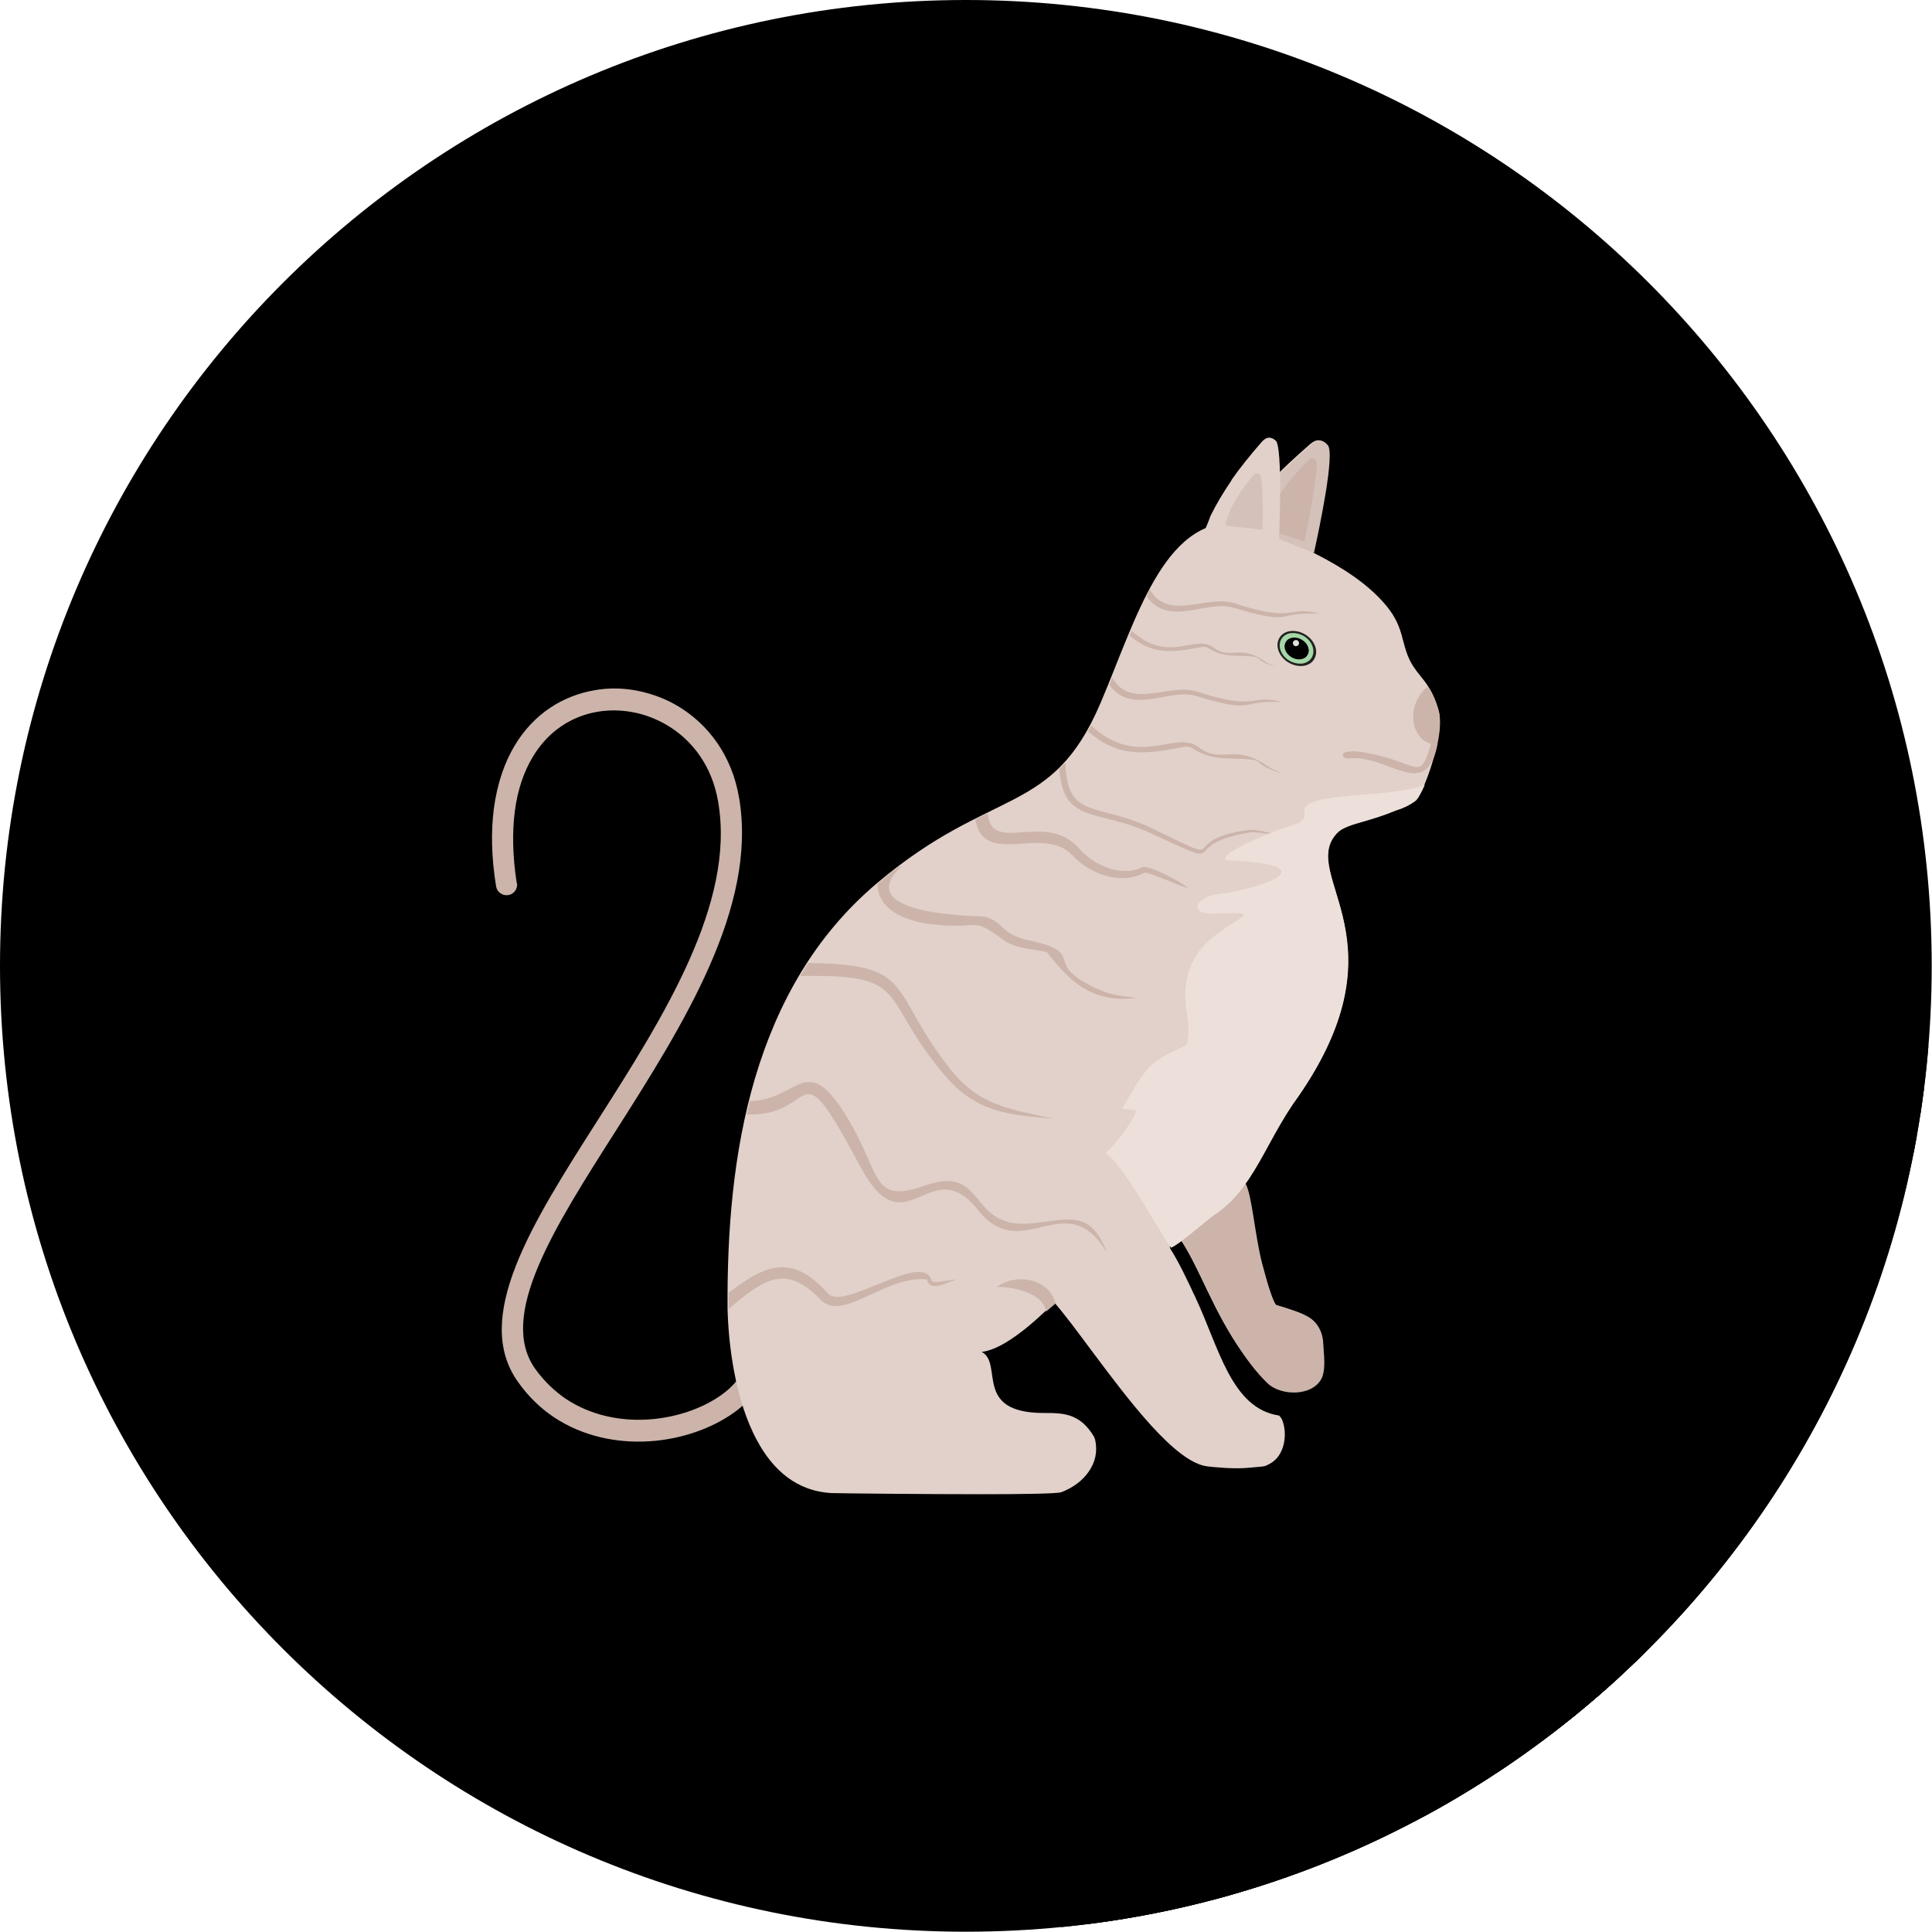 <?xml version="1.0" encoding="UTF-8"?>
<!DOCTYPE svg PUBLIC "-//W3C//DTD SVG 1.1//EN" "http://www.w3.org/Graphics/SVG/1.1/DTD/svg11.dtd">
<!-- Creator: CorelDRAW -->
<svg xmlns="http://www.w3.org/2000/svg" xml:space="preserve" width="6.827in" height="6.827in" style="shape-rendering:geometricPrecision; text-rendering:geometricPrecision; image-rendering:optimizeQuality; fill-rule:evenodd; clip-rule:evenodd"
viewBox="0 0 6.827 6.827"
 xmlns:xlink="http://www.w3.org/1999/xlink">
 <defs>
  <style type="text/css">
   <![CDATA[
    .fil2 {fill:none}
    .fil1 {fill:#00000000}
    .fil0 {fill:#00000000}
    .fil7 {fill:#A5D6A7}
    .fil5 {fill:#CCB4AA}
    .fil6 {fill:#D4C1B9}
    .fil9 {fill:#E0E0E0}
    .fil4 {fill:#E1D1CA}
    .fil10 {fill:#EDE0DA}
    .fil8 {fill:#212121;fill-rule:nonzero}
    .fil3 {fill:#CCB4AA;fill-rule:nonzero}
   ]]>
  </style>
   <clipPath id="id0">
    <path d="M3.413 -3.93701e-006c1.885,0 3.413,1.528 3.413,3.413 0,1.885 -1.528,3.413 -3.413,3.413 -1.885,0 -3.413,-1.528 -3.413,-3.413 0,-1.885 1.528,-3.413 3.413,-3.413z"/>
   </clipPath>
 </defs>
 <g id="Layer_x0020_1">
  <path class="fil0" d="M3.413 -3.93701e-006c1.885,0 3.413,1.528 3.413,3.413 0,1.885 -1.528,3.413 -3.413,3.413 -1.885,0 -3.413,-1.528 -3.413,-3.413 0,-1.885 1.528,-3.413 3.413,-3.413z"/>
  <g style="clip-path:url(#id0)">
   <g id="_637666624">
    <g>
     <polygon id="_5426945121" class="fil1" points="2.359,2.562 6.145,6.348 6.138,6.344 6.131,6.34 6.123,6.336 6.116,6.333 6.109,6.329 6.102,6.326 6.094,6.323 6.087,6.32 6.079,6.317 6.071,6.314 6.064,6.312 6.056,6.31 6.048,6.308 6.041,6.306 6.033,6.304 6.025,6.302 2.239,2.516 2.247,2.518 2.254,2.519 2.262,2.521 2.27,2.523 2.278,2.526 2.285,2.528 2.293,2.531 2.3,2.534 2.308,2.537 2.315,2.54 2.323,2.543 2.33,2.546 2.337,2.55 2.344,2.554 2.352,2.558 "/>
     <path id="_542693936" class="fil1" d="M6.964 6.848l0 0zm-3.786 -3.786l0 0z"/>
     <path id="_542698400" class="fil1" d="M7.544 6.489l0 0zm-3.786 -3.786l0 0z"/>
     <path id="_542697992" class="fil1" d="M7.708 6.201l0 0zm-3.786 -3.786l0 0z"/>
     <path id="_542698304" class="fil1" d="M8.481 5.363l0 0zm-3.786 -3.786l0 0z"/>
     <path id="_542697896" class="fil1" d="M8.481 5.365l0 0zm-3.786 -3.786l0 0z"/>
     <path id="_542697848" class="fil1" d="M8.482 5.368l0 0zm-3.786 -3.786l0 0z"/>
     <path id="_542698472" class="fil1" d="M8.483 5.37l0 0zm-3.786 -3.786l0 0z"/>
     <path id="_542698184" class="fil1" d="M8.837 6.218l0 0zm-3.786 -3.786l0 0z"/>
     <path id="_542697800" class="fil1" d="M8.851 6.245l0 0zm-3.786 -3.786l0 0z"/>
     <path id="_542698016" class="fil1" d="M8.86 6.267l0 0zm-3.786 -3.786l0 0z"/>
     <path id="_542698112" class="fil1" d="M8.874 6.363l0 0zm-3.786 -3.786l0 0z"/>
     <path id="_542699144" class="fil1" d="M8.866 6.412l0 0zm-3.786 -3.786l0 0z"/>
     <path id="_542699096" class="fil1" d="M8.806 6.592l0 0zm-3.786 -3.786l0 0z"/>
     <path id="_542699240" class="fil1" d="M8.805 6.594l0 0zm-3.786 -3.786l0 0z"/>
     <path id="_542698520" class="fil1" d="M8.789 6.616l0 0zm-3.786 -3.786l0 0z"/>
     <path id="_542698832" class="fil1" d="M8.191 7.977l0 0zm-3.786 -3.786l0 0z"/>
     <path id="_542698688" class="fil1" d="M8.193 7.982l0 0zm-3.786 -3.786l0 0z"/>
     <path id="_542698496" class="fil1" d="M8.196 7.991l0 0zm-3.786 -3.786l0 0z"/>
     <path id="_542699120" class="fil1" d="M8.202 8.011l0 0zm-3.786 -3.786l0 0z"/>
     <path id="_542698760" class="fil1" d="M8.203 8.019l0 0zm-3.786 -3.786l0 0z"/>
     <path id="_542698616" class="fil1" d="M8.204 8.023l0 0zm-3.786 -3.786l0 0z"/>
     <path id="_542698904" class="fil1" d="M8.207 8.035l0 0zm-3.786 -3.786l0 0z"/>
     <polygon id="_542699840" class="fil1" points="2.428,2.616 6.214,6.402 6.207,6.395 6.2,6.388 6.192,6.382 6.185,6.376 6.177,6.37 6.169,6.364 6.161,6.359 6.153,6.353 6.145,6.348 2.359,2.562 2.367,2.567 2.375,2.572 2.383,2.578 2.391,2.584 2.398,2.59 2.406,2.596 2.414,2.602 2.421,2.609 "/>
     <polygon id="_542699864" class="fil1" points="2.239,2.516 6.025,6.302 6.017,6.301 6.009,6.3 6.001,6.299 5.994,6.298 5.986,6.297 5.978,6.296 5.97,6.296 5.962,6.296 5.954,6.296 5.946,6.296 5.938,6.296 5.931,6.297 5.923,6.297 5.915,6.298 5.907,6.299 5.899,6.301 2.113,2.514 2.121,2.513 2.129,2.512 2.136,2.511 2.144,2.51 2.152,2.51 2.16,2.51 2.168,2.509 2.176,2.51 2.184,2.51 2.192,2.51 2.199,2.511 2.207,2.511 2.215,2.512 2.223,2.513 2.231,2.515 "/>
     <polygon id="_542700008" class="fil1" points="2.177,3.997 5.963,7.783 5.942,7.815 5.922,7.848 5.902,7.88 5.882,7.911 5.862,7.943 5.843,7.974 5.825,8.004 5.806,8.035 5.789,8.065 5.772,8.095 5.756,8.124 5.741,8.153 5.726,8.182 5.712,8.21 5.7,8.237 5.688,8.265 5.677,8.291 5.668,8.318 5.659,8.343 5.652,8.369 5.646,8.393 5.641,8.417 5.638,8.441 5.636,8.464 5.635,8.486 5.636,8.508 5.639,8.529 5.644,8.55 5.65,8.57 5.658,8.589 5.667,8.607 5.679,8.625 1.893,4.839 1.881,4.821 1.871,4.803 1.863,4.783 1.857,4.763 1.853,4.743 1.85,4.722 1.849,4.7 1.849,4.678 1.851,4.655 1.855,4.631 1.859,4.607 1.865,4.582 1.873,4.557 1.881,4.531 1.891,4.505 1.902,4.478 1.913,4.451 1.926,4.423 1.94,4.395 1.954,4.367 1.97,4.338 1.986,4.308 2.003,4.279 2.02,4.249 2.038,4.218 2.057,4.187 2.076,4.156 2.095,4.125 2.115,4.093 2.136,4.061 2.156,4.029 "/>
     <polygon id="_542699888" class="fil1" points="1.893,4.839 5.679,8.625 5.685,8.633 5.691,8.641 5.697,8.648 5.703,8.656 5.709,8.663 5.716,8.67 5.722,8.677 5.729,8.683 5.736,8.69 5.742,8.696 5.749,8.702 1.963,4.915 1.956,4.909 1.949,4.903 1.943,4.897 1.936,4.89 1.929,4.884 1.923,4.877 1.917,4.869 1.91,4.862 1.904,4.855 1.898,4.847 "/>
     <polygon id="_542699696" class="fil1" points="4.064,2.084 7.85,5.87 7.851,5.871 4.064,2.085 "/>
     <polygon id="_542699744" class="fil1" points="4.508,1.557 8.294,5.344 8.294,5.344 4.508,1.557 "/>
     <polygon id="_542699528" class="fil1" points="4.508,1.557 8.294,5.344 8.296,5.346 8.298,5.348 8.299,5.352 8.3,5.357 8.302,5.362 8.303,5.368 8.304,5.374 8.305,5.382 8.306,5.39 8.306,5.398 8.307,5.407 8.308,5.417 8.308,5.426 8.309,5.437 8.309,5.448 8.309,5.459 4.523,1.672 4.523,1.661 4.522,1.651 4.522,1.64 4.521,1.63 4.521,1.621 4.52,1.612 4.519,1.603 4.518,1.595 4.518,1.588 4.516,1.582 4.515,1.576 4.514,1.57 4.513,1.566 4.511,1.562 4.51,1.559 "/>
     <polygon id="_542699720" class="fil1" points="4.692,1.573 8.478,5.359 8.478,5.359 4.692,1.573 "/>
     <polygon id="_542699912" class="fil1" points="4.692,1.573 8.479,5.36 8.479,5.36 8.479,5.36 8.479,5.36 8.479,5.36 8.479,5.361 8.479,5.361 8.48,5.361 4.693,1.575 4.693,1.574 4.693,1.574 4.693,1.574 4.693,1.574 4.693,1.574 4.692,1.573 "/>
     <polygon id="_542699456" class="fil1" points="4.693,1.575 8.48,5.361 8.48,5.361 8.48,5.361 8.48,5.362 8.48,5.362 8.48,5.362 8.48,5.362 8.48,5.363 8.481,5.363 4.694,1.577 4.694,1.576 4.694,1.576 4.694,1.576 4.694,1.576 4.694,1.575 4.694,1.575 4.693,1.575 "/>
     <polygon id="_448759408" class="fil1" points="4.694,1.577 8.481,5.363 8.481,5.365 4.695,1.579 "/>
     <polygon id="_448759168" class="fil1" points="4.695,1.579 8.481,5.365 8.482,5.368 4.696,1.581 "/>
     <polygon id="_448759528" class="fil1" points="4.696,1.581 8.482,5.368 8.483,5.37 4.697,1.584 "/>
     <polygon id="_448759072" class="fil1" points="4.697,1.584 8.483,5.37 8.484,5.374 4.697,1.587 "/>
     <polygon id="_448759696" class="fil1" points="4.697,1.587 8.484,5.374 8.484,5.374 4.697,1.587 "/>
     <polygon id="_448759216" class="fil1" points="4.697,1.587 8.484,5.374 8.484,5.377 4.698,1.591 "/>
     <polygon id="_448759504" class="fil1" points="4.698,1.591 8.484,5.377 8.484,5.377 4.698,1.591 "/>
     <polygon id="_448759624" class="fil1" points="4.698,1.591 8.484,5.377 8.484,5.381 4.698,1.594 "/>
     <polygon id="_448759672" class="fil1" points="4.698,1.594 8.484,5.381 8.484,5.381 4.698,1.595 "/>
     <polygon id="_448759096" class="fil1" points="4.698,1.595 8.484,5.381 8.485,5.385 4.699,1.598 "/>
     <polygon id="_448759576" class="fil1" points="4.699,1.598 8.485,5.385 8.485,5.385 4.699,1.599 "/>
     <polygon id="_448759840" class="fil1" points="4.699,1.599 8.485,5.385 8.485,5.389 4.699,1.603 "/>
     <polygon id="_448760104" class="fil1" points="4.699,1.603 8.485,5.389 8.485,5.389 4.699,1.603 "/>
     <polygon id="_448759984" class="fil1" points="4.699,1.603 8.485,5.389 8.485,5.393 4.699,1.607 "/>
     <polygon id="_448760368" class="fil1" points="4.699,1.607 8.485,5.393 8.485,5.394 4.699,1.607 "/>
     <polygon id="_448760560" class="fil1" points="4.699,1.607 8.485,5.394 8.485,5.394 8.485,5.395 8.485,5.395 8.485,5.396 8.485,5.396 8.485,5.397 8.485,5.398 8.485,5.398 4.699,1.612 4.699,1.611 4.699,1.611 4.699,1.61 4.699,1.61 4.699,1.609 4.699,1.608 4.699,1.608 "/>
     <polygon id="_448760440" class="fil1" points="4.699,1.612 8.485,5.398 8.485,5.398 4.699,1.612 "/>
     <polygon id="_448760152" class="fil1" points="4.699,1.612 8.485,5.398 8.485,5.403 4.699,1.617 "/>
     <polygon id="_448760512" class="fil1" points="4.699,1.617 8.485,5.403 8.485,5.404 8.485,5.406 8.485,5.407 8.485,5.408 8.485,5.41 8.485,5.411 8.485,5.412 8.485,5.414 4.698,1.627 4.698,1.626 4.699,1.625 4.699,1.623 4.699,1.622 4.699,1.621 4.699,1.619 4.699,1.618 "/>
     <polygon id="_448760200" class="fil1" points="4.698,1.627 8.485,5.414 8.485,5.414 4.698,1.628 "/>
     <polygon id="_448760080" class="fil1" points="4.698,1.628 8.485,5.414 8.484,5.419 4.698,1.633 "/>
     <polygon id="_448760272" class="fil1" points="4.698,1.633 8.484,5.419 8.484,5.42 4.698,1.633 "/>
     <polygon id="_448760824" class="fil1" points="4.698,1.633 8.484,5.42 8.484,5.425 4.698,1.639 "/>
     <polygon id="_448760920" class="fil1" points="4.698,1.639 8.484,5.425 8.484,5.425 4.698,1.639 "/>
     <polygon id="_448760584" class="fil1" points="4.698,1.639 8.484,5.425 8.483,5.431 4.697,1.645 "/>
     <polygon id="_448760896" class="fil1" points="4.697,1.645 8.483,5.431 8.483,5.431 4.697,1.645 "/>
     <polygon id="_448760800" class="fil1" points="4.697,1.645 8.483,5.431 8.483,5.437 4.697,1.651 "/>
     <polygon id="_448761184" class="fil1" points="4.697,1.651 8.483,5.437 8.483,5.437 4.697,1.651 "/>
     <polygon id="_448761280" class="fil1" points="4.697,1.651 8.483,5.437 8.482,5.443 4.696,1.657 "/>
     <polygon id="_448760608" class="fil1" points="4.696,1.657 8.482,5.443 8.482,5.444 4.696,1.658 "/>
     <polygon id="_448761256" class="fil1" points="4.696,1.658 8.482,5.444 8.482,5.45 4.695,1.664 "/>
     <polygon id="_448760680" class="fil1" points="4.695,1.664 8.482,5.45 8.482,5.45 4.695,1.664 "/>
     <polygon id="_448761712" class="fil1" points="4.695,1.664 8.482,5.45 8.481,5.457 4.695,1.67 "/>
     <polygon id="_448761496" class="fil1" points="4.695,1.67 8.481,5.457 8.48,5.462 4.694,1.676 "/>
     <polygon id="_448761568" class="fil1" points="4.694,1.676 8.48,5.462 8.48,5.463 4.694,1.677 "/>
     <polygon id="_448762048" class="fil1" points="4.694,1.677 8.48,5.463 8.48,5.464 4.694,1.677 "/>
     <polygon id="_448761352" class="fil1" points="4.694,1.677 8.48,5.464 8.479,5.47 4.693,1.684 "/>
     <polygon id="_448762024" class="fil1" points="4.693,1.684 8.479,5.47 8.479,5.471 4.693,1.684 "/>
     <polygon id="_448761904" class="fil1" points="4.693,1.684 8.479,5.471 8.478,5.477 4.692,1.691 "/>
     <polygon id="_448762096" class="fil1" points="4.692,1.691 8.478,5.477 8.478,5.478 4.692,1.691 "/>
     <polygon id="_448761832" class="fil1" points="4.692,1.691 8.478,5.478 8.477,5.484 4.691,1.698 "/>
     <polygon id="_448761448" class="fil1" points="4.691,1.698 8.477,5.484 8.477,5.485 4.691,1.698 "/>
     <polygon id="_448761472" class="fil1" points="4.691,1.698 8.477,5.485 8.476,5.491 4.69,1.705 "/>
     <polygon id="_448762624" class="fil1" points="4.69,1.705 8.476,5.491 8.476,5.492 4.69,1.706 "/>
     <polygon id="_448762480" class="fil1" points="4.69,1.706 8.476,5.492 8.475,5.499 4.689,1.712 "/>
     <polygon id="_448762288" class="fil1" points="4.689,1.712 8.475,5.499 8.475,5.499 4.689,1.713 "/>
     <polygon id="_448762648" class="fil1" points="4.689,1.713 8.475,5.499 8.474,5.506 4.688,1.72 "/>
     <polygon id="_448762384" class="fil1" points="4.688,1.72 8.474,5.506 8.474,5.507 4.688,1.72 "/>
     <polygon id="_448762432" class="fil1" points="4.688,1.72 8.474,5.507 8.473,5.513 4.687,1.727 "/>
     <polygon id="_448762600" class="fil1" points="4.687,1.727 8.473,5.513 8.473,5.514 4.687,1.728 "/>
     <polygon id="_448762576" class="fil1" points="4.687,1.728 8.473,5.514 8.472,5.521 4.686,1.735 "/>
     <polygon id="_448762840" class="fil1" points="4.686,1.735 8.472,5.521 8.472,5.522 4.686,1.735 "/>
     <polygon id="_448762192" class="fil1" points="4.686,1.735 8.472,5.522 8.471,5.529 4.684,1.742 "/>
     <polygon id="_448763080" class="fil1" points="4.684,1.742 8.471,5.529 8.471,5.529 4.684,1.743 "/>
     <polygon id="_448763368" class="fil1" points="4.684,1.743 8.471,5.529 8.47,5.536 4.683,1.75 "/>
     <polygon id="_448763176" class="fil1" points="4.683,1.75 8.47,5.536 8.469,5.537 4.683,1.75 "/>
     <polygon id="_448763608" class="fil1" points="4.683,1.75 8.469,5.537 8.468,5.544 4.682,1.757 "/>
     <polygon id="_448763224" class="fil1" points="4.682,1.757 8.468,5.544 8.468,5.544 4.682,1.758 "/>
     <polygon id="_448763248" class="fil1" points="4.682,1.758 8.468,5.544 8.467,5.551 4.681,1.765 "/>
     <polygon id="_448762888" class="fil1" points="4.681,1.765 8.467,5.551 8.467,5.552 4.681,1.766 "/>
     <polygon id="_448763392" class="fil1" points="4.681,1.766 8.467,5.552 8.466,5.559 4.679,1.773 "/>
     <polygon id="_448763056" class="fil1" points="4.679,1.773 8.466,5.559 8.465,5.56 4.679,1.773 "/>
     <polygon id="_448763488" class="fil1" points="4.679,1.773 8.465,5.56 8.464,5.567 4.678,1.78 "/>
     <polygon id="_448763824" class="fil1" points="4.678,1.78 8.464,5.567 8.464,5.567 4.678,1.781 "/>
     <polygon id="_448764160" class="fil1" points="4.678,1.781 8.464,5.567 8.463,5.574 4.677,1.788 "/>
     <polygon id="_448764184" class="fil1" points="4.677,1.788 8.463,5.574 8.463,5.575 4.676,1.789 "/>
     <polygon id="_448764064" class="fil1" points="4.676,1.789 8.463,5.575 8.462,5.582 4.675,1.796 "/>
     <polygon id="_448764088" class="fil1" points="4.675,1.796 8.462,5.582 8.461,5.583 4.675,1.796 "/>
     <polygon id="_448764136" class="fil1" points="4.675,1.796 8.461,5.583 8.46,5.59 4.674,1.803 "/>
     <polygon id="_448763800" class="fil1" points="4.674,1.803 8.46,5.59 8.46,5.59 4.674,1.804 "/>
     <polygon id="_448763752" class="fil1" points="4.674,1.804 8.46,5.59 8.459,5.597 4.672,1.811 "/>
     <polygon id="_448764304" class="fil1" points="4.672,1.811 8.459,5.597 8.459,5.598 4.672,1.812 "/>
     <polygon id="_448764352" class="fil1" points="4.672,1.812 8.459,5.598 8.457,5.605 4.671,1.818 "/>
     <polygon id="_448763920" class="fil1" points="4.671,1.818 8.457,5.605 8.457,5.605 4.671,1.819 "/>
     <polygon id="_448765120" class="fil1" points="4.671,1.819 8.457,5.605 8.456,5.612 4.67,1.826 "/>
     <polygon id="_448765072" class="fil1" points="4.67,1.826 8.456,5.612 8.453,5.625 4.667,1.839 "/>
     <polygon id="_448764928" class="fil1" points="4.667,1.839 8.453,5.625 8.453,5.627 4.667,1.841 "/>
     <polygon id="_448764952" class="fil1" points="4.667,1.841 8.453,5.627 8.453,5.628 4.667,1.841 "/>
     <polygon id="_448764568" class="fil1" points="4.667,1.841 8.453,5.628 8.452,5.634 4.665,1.848 "/>
     <polygon id="_448764424" class="fil1" points="4.665,1.848 8.452,5.634 8.451,5.635 4.665,1.849 "/>
     <polygon id="_448764616" class="fil1" points="4.665,1.849 8.451,5.635 8.45,5.641 4.664,1.855 "/>
     <polygon id="_448764904" class="fil1" points="4.664,1.855 8.45,5.641 8.45,5.642 4.664,1.856 "/>
     <polygon id="_448764640" class="fil1" points="4.664,1.856 8.45,5.642 8.449,5.648 4.663,1.862 "/>
     <polygon id="_448764760" class="fil1" points="4.663,1.862 8.449,5.648 8.449,5.649 4.662,1.863 "/>
     <polygon id="_448765240" class="fil1" points="4.662,1.863 8.449,5.649 8.447,5.655 4.661,1.869 "/>
     <polygon id="_448765192" class="fil1" points="4.661,1.869 8.447,5.655 8.447,5.656 4.661,1.87 "/>
     <polygon id="_448765312" class="fil1" points="4.661,1.87 8.447,5.656 8.446,5.662 4.66,1.876 "/>
     <polygon id="_448765480" class="fil1" points="4.66,1.876 8.446,5.662 8.446,5.663 4.66,1.877 "/>
     <polygon id="_448765720" class="fil1" points="4.66,1.877 8.446,5.663 8.445,5.669 4.658,1.883 "/>
     <polygon id="_448765648" class="fil1" points="4.658,1.883 8.445,5.669 8.444,5.67 4.658,1.883 "/>
     <polygon id="_448765672" class="fil1" points="4.658,1.883 8.444,5.67 8.443,5.675 4.657,1.889 "/>
     <polygon id="_448765600" class="fil1" points="4.657,1.889 8.443,5.675 8.443,5.676 4.657,1.89 "/>
     <polygon id="_448765696" class="fil1" points="4.657,1.89 8.443,5.676 8.442,5.682 4.656,1.896 "/>
     <polygon id="_448765624" class="fil1" points="4.656,1.896 8.442,5.682 8.442,5.683 4.655,1.896 "/>
     <polygon id="_448765840" class="fil1" points="4.655,1.896 8.442,5.683 8.441,5.688 4.654,1.902 "/>
     <polygon id="_448766272" class="fil1" points="4.654,1.902 8.441,5.688 8.44,5.689 4.654,1.903 "/>
     <polygon id="_448766704" class="fil1" points="4.654,1.903 8.44,5.689 8.439,5.694 4.653,1.908 "/>
     <polygon id="_448766080" class="fil1" points="4.653,1.908 8.439,5.694 8.439,5.695 4.653,1.909 "/>
     <polygon id="_448766032" class="fil1" points="4.653,1.909 8.439,5.695 8.438,5.7 4.652,1.914 "/>
     <polygon id="_448766224" class="fil1" points="4.652,1.914 8.438,5.7 8.438,5.701 4.652,1.915 "/>
     <polygon id="_448766344" class="fil1" points="4.652,1.915 8.438,5.701 8.437,5.706 4.651,1.92 "/>
     <polygon id="_448766632" class="fil1" points="4.651,1.92 8.437,5.706 8.437,5.707 4.65,1.92 "/>
     <polygon id="_448766464" class="fil1" points="4.65,1.92 8.437,5.707 8.436,5.711 4.649,1.925 "/>
     <polygon id="_448765984" class="fil1" points="4.649,1.925 8.436,5.711 8.436,5.712 4.649,1.926 "/>
     <polygon id="_448766296" class="fil1" points="4.649,1.926 8.436,5.712 8.435,5.717 4.648,1.931 "/>
     <polygon id="_448766776" class="fil1" points="4.648,1.931 8.435,5.717 8.434,5.718 4.648,1.931 "/>
     <polygon id="_448766968" class="fil1" points="4.648,1.931 8.434,5.718 8.433,5.722 4.647,1.936 "/>
     <polygon id="_448766896" class="fil1" points="4.647,1.936 8.433,5.722 8.433,5.723 4.647,1.936 "/>
     <polygon id="_448766944" class="fil1" points="4.647,1.936 8.433,5.723 8.432,5.727 4.646,1.941 "/>
     <polygon id="_448766848" class="fil1" points="4.646,1.941 8.432,5.727 8.432,5.728 4.646,1.941 "/>
     <polygon id="_448735096" class="fil1" points="4.646,1.941 8.432,5.728 8.431,5.732 4.645,1.945 "/>
     <polygon id="_448734712" class="fil1" points="4.645,1.945 8.431,5.732 8.431,5.732 4.645,1.946 "/>
     <polygon id="_448734664" class="fil1" points="4.645,1.946 8.431,5.732 8.43,5.736 4.644,1.95 "/>
     <polygon id="_448735072" class="fil1" points="4.644,1.95 8.43,5.736 8.43,5.737 4.644,1.95 "/>
     <polygon id="_448734760" class="fil1" points="4.644,1.95 8.43,5.737 8.43,5.74 4.643,1.954 "/>
     <polygon id="_448735168" class="fil1" points="4.643,1.954 8.43,5.74 8.429,5.741 4.643,1.955 "/>
     <polygon id="_448734880" class="fil1" points="4.893,2.134 8.679,5.92 8.686,5.928 8.693,5.937 8.7,5.946 4.913,2.159 4.907,2.151 4.9,2.142 "/>
     <polygon id="_448735192" class="fil1" points="4.913,2.159 8.7,5.946 8.705,5.953 8.709,5.96 8.713,5.966 8.717,5.973 8.721,5.98 8.724,5.987 8.727,5.994 8.729,6 8.732,6.007 8.734,6.014 8.737,6.02 8.739,6.027 8.741,6.034 8.742,6.04 8.744,6.047 8.746,6.054 4.96,2.268 4.958,2.261 4.956,2.254 4.954,2.247 4.952,2.241 4.95,2.234 4.948,2.227 4.946,2.221 4.943,2.214 4.94,2.207 4.938,2.201 4.934,2.194 4.931,2.187 4.927,2.18 4.923,2.173 4.918,2.166 "/>
     <polygon id="_448734904" class="fil1" points="4.96,2.268 8.746,6.054 8.749,6.064 8.751,6.073 8.754,6.081 8.756,6.089 8.759,6.097 8.762,6.104 8.765,6.111 8.768,6.118 8.771,6.125 8.775,6.131 8.779,6.138 8.783,6.145 8.788,6.151 8.793,6.159 8.798,6.166 8.805,6.174 5.018,2.388 5.012,2.38 5.006,2.372 5.001,2.365 4.997,2.358 4.992,2.352 4.988,2.345 4.985,2.338 4.981,2.332 4.978,2.325 4.975,2.318 4.973,2.311 4.97,2.303 4.968,2.295 4.965,2.286 4.962,2.277 "/>
     <polygon id="_448734544" class="fil1" points="5.018,2.388 8.805,6.174 8.806,6.176 8.808,6.178 8.81,6.18 8.812,6.183 8.814,6.185 8.816,6.188 8.818,6.19 8.82,6.193 5.034,2.407 5.032,2.404 5.03,2.401 5.028,2.399 5.026,2.397 5.024,2.394 5.022,2.392 5.02,2.39 "/>
     <polygon id="_448735360" class="fil1" points="5.034,2.407 8.82,6.193 8.822,6.195 8.823,6.198 8.825,6.2 8.826,6.202 8.828,6.204 8.829,6.206 8.831,6.209 8.832,6.211 5.046,2.425 5.045,2.422 5.043,2.42 5.042,2.418 5.04,2.416 5.039,2.413 5.037,2.411 5.035,2.409 "/>
     <polygon id="_448735984" class="fil1" points="5.046,2.425 8.832,6.211 8.833,6.212 5.047,2.426 "/>
     <polygon id="_448735696" class="fil1" points="5.047,2.426 8.833,6.212 8.834,6.213 5.047,2.427 "/>
     <polygon id="_448735264" class="fil1" points="5.047,2.427 8.834,6.213 8.834,6.213 5.048,2.427 "/>
     <polygon id="_448735480" class="fil1" points="5.048,2.427 8.834,6.213 8.834,6.214 5.048,2.427 "/>
     <polygon id="_448735720" class="fil1" points="5.048,2.427 8.834,6.214 8.835,6.215 5.048,2.428 "/>
     <polygon id="_448735888" class="fil1" points="5.048,2.428 8.835,6.215 8.835,6.215 5.049,2.429 "/>
     <polygon id="_448735864" class="fil1" points="5.049,2.429 8.835,6.215 8.835,6.216 5.049,2.429 "/>
     <polygon id="_448735312" class="fil1" points="5.049,2.429 8.835,6.216 8.836,6.217 5.05,2.43 "/>
     <polygon id="_448735432" class="fil1" points="5.05,2.43 8.836,6.217 8.836,6.217 5.05,2.431 "/>
     <polygon id="_448735576" class="fil1" points="5.05,2.431 8.836,6.217 8.837,6.218 5.051,2.432 "/>
     <polygon id="_448736200" class="fil1" points="5.051,2.432 8.837,6.218 8.838,6.22 5.051,2.433 "/>
     <polygon id="_448736752" class="fil1" points="5.051,2.433 8.838,6.22 8.838,6.22 5.052,2.434 "/>
     <polygon id="_448736632" class="fil1" points="5.052,2.434 8.838,6.22 8.838,6.221 5.052,2.434 "/>
     <polygon id="_448736248" class="fil1" points="5.052,2.434 8.838,6.221 8.839,6.221 5.052,2.435 "/>
     <polygon id="_448736560" class="fil1" points="5.052,2.435 8.839,6.221 8.839,6.222 5.053,2.436 "/>
     <polygon id="_448736272" class="fil1" points="5.053,2.436 8.839,6.222 8.84,6.223 5.053,2.437 "/>
     <polygon id="_448736680" class="fil1" points="5.053,2.437 8.84,6.223 8.84,6.223 5.054,2.437 "/>
     <polygon id="_448736104" class="fil1" points="5.054,2.437 8.84,6.223 8.841,6.224 5.054,2.438 "/>
     <polygon id="_448736128" class="fil1" points="5.054,2.438 8.841,6.224 8.841,6.225 5.054,2.438 "/>
     <polygon id="_448736176" class="fil1" points="5.054,2.438 8.841,6.225 8.841,6.226 5.055,2.44 "/>
     <polygon id="_448737208" class="fil1" points="5.055,2.44 8.841,6.226 8.841,6.226 5.055,2.44 "/>
     <polygon id="_448737256" class="fil1" points="5.055,2.44 8.841,6.226 8.842,6.227 5.056,2.441 "/>
     <polygon id="_448737040" class="fil1" points="5.056,2.441 8.842,6.227 8.842,6.228 5.056,2.441 "/>
     <polygon id="_448737136" class="fil1" points="5.056,2.441 8.842,6.228 8.843,6.228 5.056,2.442 "/>
     <polygon id="_448737424" class="fil1" points="5.056,2.442 8.843,6.228 8.843,6.229 5.057,2.443 "/>
     <polygon id="_448736848" class="fil1" points="5.057,2.443 8.843,6.229 8.843,6.23 5.057,2.443 "/>
     <polygon id="_448737160" class="fil1" points="5.057,2.443 8.843,6.23 8.844,6.231 5.058,2.445 "/>
     <polygon id="_448736920" class="fil1" points="5.058,2.445 8.844,6.231 8.844,6.231 5.058,2.445 "/>
     <polygon id="_448737304" class="fil1" points="5.058,2.445 8.844,6.231 8.845,6.232 5.058,2.446 "/>
     <polygon id="_448736992" class="fil1" points="5.058,2.446 8.845,6.232 8.845,6.232 5.059,2.446 "/>
     <polygon id="_448737376" class="fil1" points="5.059,2.446 8.845,6.232 8.845,6.234 5.059,2.447 "/>
     <polygon id="_448737616" class="fil1" points="5.059,2.447 8.845,6.234 8.846,6.234 5.059,2.448 "/>
     <polygon id="_448738000" class="fil1" points="5.059,2.448 8.846,6.234 8.846,6.235 5.06,2.449 "/>
     <polygon id="_448738120" class="fil1" points="5.06,2.449 8.846,6.235 8.846,6.236 5.06,2.449 "/>
     <polygon id="_448738168" class="fil1" points="5.06,2.449 8.846,6.236 8.847,6.236 5.06,2.45 "/>
     <polygon id="_448737592" class="fil1" points="5.06,2.45 8.847,6.236 8.847,6.237 5.061,2.451 "/>
     <polygon id="_448737784" class="fil1" points="5.061,2.451 8.847,6.237 8.847,6.237 5.061,2.451 "/>
     <polygon id="_448737568" class="fil1" points="5.061,2.451 8.847,6.237 8.848,6.239 5.062,2.452 "/>
     <polygon id="_448737832" class="fil1" points="5.062,2.452 8.848,6.239 8.848,6.239 5.062,2.453 "/>
     <polygon id="_448737856" class="fil1" points="5.062,2.453 8.848,6.239 8.849,6.24 5.062,2.454 "/>
     <polygon id="_448738096" class="fil1" points="5.062,2.454 8.849,6.24 8.849,6.24 5.063,2.454 "/>
     <polygon id="_448739032" class="fil1" points="5.063,2.454 8.849,6.24 8.849,6.241 5.063,2.455 "/>
     <polygon id="_448738456" class="fil1" points="5.063,2.455 8.849,6.241 8.85,6.242 5.063,2.456 "/>
     <polygon id="_448738648" class="fil1" points="5.063,2.456 8.85,6.242 8.85,6.243 5.064,2.456 "/>
     <polygon id="_448738816" class="fil1" points="5.064,2.456 8.85,6.243 8.85,6.244 5.064,2.457 "/>
     <polygon id="_448738672" class="fil1" points="5.064,2.457 8.85,6.244 8.851,6.244 5.064,2.458 "/>
     <polygon id="_448738864" class="fil1" points="5.064,2.458 8.851,6.244 8.851,6.245 5.065,2.459 "/>
     <polygon id="_448738312" class="fil1" points="5.065,2.459 8.851,6.245 8.852,6.247 5.066,2.46 "/>
     <polygon id="_448738696" class="fil1" points="5.066,2.46 8.852,6.247 8.852,6.247 5.066,2.461 "/>
     <polygon id="_448738528" class="fil1" points="5.066,2.461 8.852,6.247 8.852,6.248 5.066,2.462 "/>
     <polygon id="_448738720" class="fil1" points="5.066,2.462 8.852,6.248 8.853,6.249 5.066,2.462 "/>
     <polygon id="_448739560" class="fil1" points="5.066,2.462 8.853,6.249 8.855,6.253 5.069,2.467 "/>
     <polygon id="_448739272" class="fil1" points="5.069,2.467 8.855,6.253 8.855,6.254 5.069,2.467 "/>
     <polygon id="_448739704" class="fil1" points="5.069,2.467 8.855,6.254 8.855,6.255 5.069,2.469 "/>
     <polygon id="_448739128" class="fil1" points="5.069,2.469 8.855,6.255 8.856,6.255 5.069,2.469 "/>
     <polygon id="_448739392" class="fil1" points="5.069,2.469 8.856,6.255 8.856,6.256 5.07,2.47 "/>
     <polygon id="_448739296" class="fil1" points="5.07,2.47 8.856,6.256 8.856,6.257 5.07,2.471 "/>
     <polygon id="_448739320" class="fil1" points="5.07,2.471 8.856,6.257 8.857,6.258 5.07,2.471 "/>
     <polygon id="_448739680" class="fil1" points="5.07,2.471 8.857,6.258 8.857,6.259 5.071,2.473 "/>
     <polygon id="_448739488" class="fil1" points="5.071,2.473 8.857,6.259 8.858,6.26 5.071,2.474 "/>
     <polygon id="_448739536" class="fil1" points="5.071,2.474 8.858,6.26 8.858,6.26 5.072,2.474 "/>
     <polygon id="_448739800" class="fil1" points="5.072,2.474 8.858,6.26 8.858,6.262 5.072,2.476 "/>
     <polygon id="_448740376" class="fil1" points="5.072,2.476 8.858,6.262 8.859,6.263 5.073,2.477 "/>
     <polygon id="_448739992" class="fil1" points="5.073,2.477 8.859,6.263 8.859,6.264 5.073,2.478 "/>
     <polygon id="_448740592" class="fil1" points="5.073,2.478 8.859,6.264 8.859,6.265 5.073,2.478 "/>
     <polygon id="_448739848" class="fil1" points="5.073,2.478 8.859,6.265 8.86,6.266 5.074,2.479 "/>
     <polygon id="_448739968" class="fil1" points="5.074,2.479 8.86,6.266 8.861,6.267 5.074,2.481 "/>
     <polygon id="_448740064" class="fil1" points="5.074,2.481 8.861,6.267 8.861,6.269 5.075,2.482 "/>
     <polygon id="_448740136" class="fil1" points="5.075,2.482 8.861,6.269 8.861,6.269 5.075,2.483 "/>
     <polygon id="_448740184" class="fil1" points="5.075,2.483 8.861,6.269 8.862,6.27 5.075,2.484 "/>
     <polygon id="_448740208" class="fil1" points="5.075,2.484 8.862,6.27 8.862,6.271 5.076,2.485 "/>
     <polygon id="_448740448" class="fil1" points="5.076,2.485 8.862,6.271 8.862,6.271 5.076,2.485 "/>
     <polygon id="_448740808" class="fil1" points="5.076,2.485 8.862,6.271 8.862,6.273 5.076,2.486 "/>
     <polygon id="_448741216" class="fil1" points="5.076,2.486 8.862,6.273 8.863,6.273 5.076,2.487 "/>
     <polygon id="_448740664" class="fil1" points="5.076,2.487 8.863,6.273 8.863,6.274 5.077,2.488 "/>
     <polygon id="_448740688" class="fil1" points="5.077,2.488 8.863,6.274 8.863,6.274 5.077,2.488 "/>
     <polygon id="_448740832" class="fil1" points="5.077,2.488 8.863,6.274 8.864,6.276 5.077,2.489 "/>
     <polygon id="_448740856" class="fil1" points="5.077,2.489 8.864,6.276 8.864,6.276 5.077,2.49 "/>
     <polygon id="_448741048" class="fil1" points="5.077,2.49 8.864,6.276 8.864,6.277 5.078,2.491 "/>
     <polygon id="_448741360" class="fil1" points="5.078,2.491 8.864,6.277 8.864,6.278 5.078,2.491 "/>
     <polygon id="_448740640" class="fil1" points="5.078,2.491 8.864,6.278 8.865,6.279 5.078,2.492 "/>
     <polygon id="_448741168" class="fil1" points="5.078,2.492 8.865,6.279 8.865,6.28 5.079,2.493 "/>
     <polygon id="_448741144" class="fil1" points="5.079,2.493 8.865,6.28 8.865,6.28 5.079,2.494 "/>
     <polygon id="_448741816" class="fil1" points="5.079,2.494 8.865,6.28 8.865,6.281 5.079,2.495 "/>
     <polygon id="_448741408" class="fil1" points="5.079,2.495 8.865,6.281 8.865,6.281 5.079,2.495 "/>
     <polygon id="_448741720" class="fil1" points="5.079,2.495 8.865,6.281 8.866,6.283 5.08,2.497 "/>
     <polygon id="_448741744" class="fil1" points="5.08,2.497 8.866,6.283 8.866,6.283 5.08,2.497 "/>
     <polygon id="_448741768" class="fil1" points="5.08,2.497 8.866,6.283 8.866,6.284 5.08,2.498 "/>
     <polygon id="_448741936" class="fil1" points="5.08,2.498 8.866,6.284 8.867,6.285 5.08,2.499 "/>
     <polygon id="_448741960" class="fil1" points="5.08,2.499 8.867,6.285 8.867,6.287 5.081,2.5 "/>
     <polygon id="_448742008" class="fil1" points="5.081,2.5 8.867,6.287 8.867,6.287 5.081,2.501 "/>
     <polygon id="_448741912" class="fil1" points="5.081,2.501 8.867,6.287 8.868,6.288 5.081,2.502 "/>
     <polygon id="_448741864" class="fil1" points="5.081,2.502 8.868,6.288 8.868,6.289 5.082,2.502 "/>
     <polygon id="_448742824" class="fil1" points="5.082,2.502 8.868,6.289 8.868,6.29 5.082,2.504 "/>
     <polygon id="_448742392" class="fil1" points="5.082,2.504 8.868,6.29 8.868,6.29 5.082,2.504 "/>
     <polygon id="_448742728" class="fil1" points="5.082,2.504 8.868,6.29 8.869,6.291 5.082,2.505 "/>
     <polygon id="_448742320" class="fil1" points="5.082,2.505 8.869,6.291 8.869,6.292 5.082,2.506 "/>
     <polygon id="_448742272" class="fil1" points="5.082,2.506 8.869,6.292 8.869,6.293 5.083,2.507 "/>
     <polygon id="_448742896" class="fil1" points="5.083,2.507 8.869,6.293 8.869,6.294 5.083,2.507 "/>
     <polygon id="_448742608" class="fil1" points="5.083,2.507 8.869,6.294 8.869,6.294 5.083,2.508 "/>
     <polygon id="_448742296" class="fil1" points="5.083,2.508 8.869,6.294 8.87,6.295 5.084,2.509 "/>
     <polygon id="_448742416" class="fil1" points="5.084,2.509 8.87,6.295 8.87,6.296 5.084,2.51 "/>
     <polygon id="_448742632" class="fil1" points="5.084,2.51 8.87,6.296 8.87,6.297 5.084,2.511 "/>
     <polygon id="_448742560" class="fil1" points="5.084,2.511 8.87,6.297 8.871,6.301 5.085,2.515 "/>
     <polygon id="_448743520" class="fil1" points="5.085,2.515 8.871,6.301 8.871,6.302 5.085,2.515 "/>
     <polygon id="_448743664" class="fil1" points="5.085,2.515 8.871,6.302 8.872,6.303 8.872,6.305 8.872,6.306 8.873,6.308 8.873,6.31 8.873,6.311 8.873,6.313 8.874,6.315 5.087,2.529 5.087,2.527 5.087,2.525 5.087,2.523 5.086,2.522 5.086,2.52 5.086,2.518 5.085,2.517 "/>
     <polygon id="_448742944" class="fil1" points="5.087,2.529 8.874,6.315 8.874,6.315 5.087,2.529 "/>
     <polygon id="_448743256" class="fil1" points="5.087,2.529 8.874,6.315 8.874,6.32 5.088,2.533 "/>
     <polygon id="_448743112" class="fil1" points="5.088,2.533 8.874,6.32 8.874,6.32 5.088,2.534 "/>
     <polygon id="_448742920" class="fil1" points="5.088,2.534 8.874,6.32 8.875,6.324 5.088,2.538 "/>
     <polygon id="_448743544" class="fil1" points="5.088,2.538 8.875,6.324 8.875,6.325 5.088,2.539 "/>
     <polygon id="_448743160" class="fil1" points="5.088,2.539 8.875,6.325 8.875,6.33 5.088,2.544 "/>
     <polygon id="_448743592" class="fil1" points="5.088,2.544 8.875,6.33 8.875,6.33 5.088,2.544 "/>
     <polygon id="_448743208" class="fil1" points="5.088,2.544 8.875,6.33 8.875,6.331 8.875,6.333 8.875,6.334 8.875,6.335 8.875,6.336 8.875,6.338 8.875,6.339 8.875,6.34 5.089,2.554 5.089,2.553 5.089,2.552 5.089,2.55 5.089,2.549 5.089,2.548 5.089,2.546 5.089,2.545 "/>
     <polygon id="_448743088" class="fil1" points="5.089,2.554 8.875,6.34 8.875,6.34 5.089,2.554 "/>
     <polygon id="_448744288" class="fil1" points="5.089,2.554 8.875,6.34 8.875,6.342 8.875,6.343 8.875,6.344 8.875,6.346 8.875,6.347 8.875,6.349 8.875,6.35 8.875,6.351 5.088,2.565 5.088,2.564 5.088,2.562 5.088,2.561 5.088,2.56 5.089,2.558 5.089,2.557 5.089,2.556 "/>
     <polygon id="_448744432" class="fil1" points="5.088,2.565 8.875,6.351 8.874,6.352 5.088,2.565 "/>
     <polygon id="_448744264" class="fil1" points="5.088,2.565 8.874,6.352 8.874,6.357 5.088,2.571 "/>
     <polygon id="_448744120" class="fil1" points="5.088,2.571 8.874,6.357 8.874,6.357 5.088,2.571 "/>
     <polygon id="_448744168" class="fil1" points="5.088,2.571 8.874,6.357 8.874,6.357 5.088,2.571 "/>
     <polygon id="_448743952" class="fil1" points="5.088,2.571 8.874,6.357 8.874,6.363 5.087,2.577 "/>
     <polygon id="_448744072" class="fil1" points="5.087,2.577 8.874,6.363 8.874,6.363 5.087,2.577 "/>
     <polygon id="_448744336" class="fil1" points="5.087,2.577 8.874,6.363 8.874,6.363 5.087,2.577 "/>
     <polygon id="_448743832" class="fil1" points="5.087,2.577 8.874,6.363 8.873,6.366 8.873,6.369 8.873,6.372 8.872,6.375 8.872,6.378 8.872,6.381 8.871,6.384 8.871,6.387 5.085,2.601 5.085,2.598 5.085,2.595 5.086,2.592 5.086,2.589 5.087,2.586 5.087,2.583 5.087,2.58 "/>
     <polygon id="_448743880" class="fil1" points="5.085,2.601 8.871,6.387 8.871,6.387 5.085,2.601 "/>
     <polygon id="_448744576" class="fil1" points="5.085,2.601 8.871,6.387 8.871,6.388 5.084,2.601 "/>
     <polygon id="_448744936" class="fil1" points="5.084,2.601 8.871,6.388 8.87,6.391 8.87,6.394 8.869,6.397 8.869,6.4 8.868,6.403 8.868,6.406 8.867,6.409 8.866,6.412 5.08,2.626 5.081,2.623 5.081,2.619 5.082,2.616 5.082,2.613 5.083,2.61 5.084,2.607 5.084,2.604 "/>
     <polygon id="_448744480" class="fil1" points="5.08,2.626 8.866,6.412 8.866,6.415 5.08,2.629 "/>
     <polygon id="_448745104" class="fil1" points="5.08,2.629 8.866,6.416 8.865,6.42 8.865,6.424 8.864,6.428 8.863,6.432 8.862,6.436 8.861,6.439 8.86,6.443 8.859,6.446 5.072,2.66 5.073,2.657 5.074,2.653 5.075,2.649 5.076,2.646 5.077,2.642 5.078,2.638 5.079,2.634 "/>
     <polygon id="_448744624" class="fil1" points="5.072,2.66 8.859,6.446 8.857,6.454 8.855,6.462 8.853,6.469 8.85,6.477 8.848,6.484 8.846,6.492 8.843,6.499 8.841,6.506 8.839,6.513 8.836,6.52 8.834,6.527 8.831,6.534 8.829,6.541 8.826,6.547 8.824,6.553 8.821,6.559 5.035,2.773 5.037,2.767 5.04,2.761 5.042,2.754 5.045,2.748 5.047,2.741 5.05,2.734 5.052,2.727 5.055,2.72 5.057,2.713 5.059,2.706 5.062,2.698 5.064,2.691 5.066,2.683 5.068,2.675 5.07,2.668 "/>
     <polygon id="_448744912" class="fil1" points="5.035,2.773 8.821,6.559 8.821,6.559 5.035,2.773 "/>
     <polygon id="_448745032" class="fil1" points="5.035,2.773 8.821,6.559 8.821,6.56 5.034,2.774 "/>
     <polygon id="_448745080" class="fil1" points="5.034,2.774 8.821,6.56 8.82,6.562 5.034,2.776 "/>
     <polygon id="_448744504" class="fil1" points="5.034,2.776 8.82,6.562 8.82,6.562 5.033,2.776 "/>
     <polygon id="_448744744" class="fil1" points="5.033,2.776 8.82,6.562 8.819,6.564 5.032,2.778 "/>
     <polygon id="_448744840" class="fil1" points="5.032,2.778 8.819,6.564 8.819,6.565 5.032,2.779 "/>
     <polygon id="_448745512" class="fil1" points="5.032,2.779 8.819,6.565 8.818,6.567 5.031,2.781 "/>
     <polygon id="_448745392" class="fil1" points="5.031,2.781 8.818,6.567 8.817,6.568 5.031,2.781 "/>
     <polygon id="_448745224" class="fil1" points="5.031,2.781 8.817,6.568 8.816,6.57 5.03,2.784 "/>
     <polygon id="_448745248" class="fil1" points="5.03,2.784 8.816,6.57 8.816,6.571 5.03,2.785 "/>
     <polygon id="_448745440" class="fil1" points="5.03,2.785 8.816,6.571 8.815,6.573 5.029,2.787 "/>
     <polygon id="_448745560" class="fil1" points="5.029,2.787 8.815,6.573 8.815,6.574 5.028,2.787 "/>
     <polygon id="_448745728" class="fil1" points="5.028,2.787 8.815,6.574 8.814,6.575 5.028,2.788 "/>
     <polygon id="_448745584" class="fil1" points="5.028,2.788 8.814,6.575 8.814,6.575 5.027,2.789 "/>
     <polygon id="_448745920" class="fil1" points="5.027,2.789 8.814,6.575 8.814,6.576 5.027,2.79 "/>
     <polygon id="_448745656" class="fil1" points="5.027,2.79 8.814,6.576 8.813,6.577 5.027,2.791 "/>
     <polygon id="_448746232" class="fil1" points="5.027,2.791 8.813,6.577 8.813,6.578 5.026,2.792 "/>
     <polygon id="_448746328" class="fil1" points="5.026,2.792 8.813,6.578 8.812,6.578 5.026,2.792 "/>
     <polygon id="_448745992" class="fil1" points="5.026,2.792 8.812,6.578 8.812,6.58 5.026,2.793 "/>
     <polygon id="_448746304" class="fil1" points="5.026,2.793 8.812,6.58 8.811,6.58 5.025,2.794 "/>
     <polygon id="_448746208" class="fil1" points="5.025,2.794 8.811,6.58 8.811,6.581 5.025,2.794 "/>
     <polygon id="_448746280" class="fil1" points="5.025,2.794 8.811,6.581 8.81,6.583 5.024,2.796 "/>
     <polygon id="_448746688" class="fil1" points="5.024,2.796 8.81,6.583 8.81,6.583 5.024,2.797 "/>
     <polygon id="_448746016" class="fil1" points="5.024,2.797 8.81,6.583 8.809,6.585 5.023,2.799 "/>
     <polygon id="_448746640" class="fil1" points="5.023,2.799 8.809,6.585 8.809,6.585 5.023,2.799 "/>
     <polygon id="_448746040" class="fil1" points="5.023,2.799 8.809,6.585 8.808,6.587 5.022,2.801 "/>
     <polygon id="_448746088" class="fil1" points="5.022,2.801 8.808,6.587 8.808,6.587 5.022,2.801 "/>
     <polygon id="_448746904" class="fil1" points="5.022,2.801 8.808,6.587 8.807,6.589 5.021,2.803 "/>
     <polygon id="_448746976" class="fil1" points="5.021,2.803 8.807,6.589 8.807,6.59 5.021,2.803 "/>
     <polygon id="_448747456" class="fil1" points="5.021,2.803 8.807,6.59 8.806,6.591 5.02,2.804 "/>
     <polygon id="_448746760" class="fil1" points="5.02,2.804 8.806,6.591 8.806,6.592 5.019,2.805 "/>
     <polygon id="_448747432" class="fil1" points="5.019,2.805 8.806,6.592 8.805,6.593 5.019,2.806 "/>
     <polygon id="_448747312" class="fil1" points="5.019,2.806 8.805,6.593 8.805,6.594 5.018,2.807 "/>
     <polygon id="_448747504" class="fil1" points="5.018,2.807 8.805,6.594 8.804,6.594 5.018,2.808 "/>
     <polygon id="_448747216" class="fil1" points="5.018,2.808 8.804,6.594 8.804,6.595 5.017,2.809 "/>
     <polygon id="_448746856" class="fil1" points="5.017,2.809 8.804,6.595 8.804,6.596 5.017,2.809 "/>
     <polygon id="_448747240" class="fil1" points="5.017,2.809 8.804,6.596 8.803,6.597 5.016,2.811 "/>
     <polygon id="_448748272" class="fil1" points="5.016,2.811 8.803,6.597 8.802,6.597 5.016,2.811 "/>
     <polygon id="_448748200" class="fil1" points="5.016,2.811 8.802,6.597 8.801,6.599 5.015,2.813 "/>
     <polygon id="_448747936" class="fil1" points="5.015,2.813 8.801,6.599 8.801,6.599 5.015,2.813 "/>
     <polygon id="_448747600" class="fil1" points="5.015,2.813 8.801,6.599 8.8,6.601 5.014,2.815 "/>
     <polygon id="_448747864" class="fil1" points="5.014,2.815 8.8,6.601 8.8,6.601 5.014,2.815 "/>
     <polygon id="_448748248" class="fil1" points="5.014,2.815 8.8,6.601 8.8,6.601 5.014,2.815 "/>
     <polygon id="_448747528" class="fil1" points="5.014,2.815 8.8,6.601 8.799,6.602 5.013,2.816 "/>
     <polygon id="_448748152" class="fil1" points="5.013,2.816 8.799,6.602 8.799,6.603 5.013,2.816 "/>
     <polygon id="_448747696" class="fil1" points="5.013,2.816 8.799,6.603 8.799,6.603 5.013,2.817 "/>
     <polygon id="_448747672" class="fil1" points="5.013,2.817 8.799,6.603 8.798,6.604 5.012,2.818 "/>
     <polygon id="_448747792" class="fil1" points="5.012,2.818 8.798,6.604 8.798,6.604 5.012,2.818 "/>
     <polygon id="_448748704" class="fil1" points="5.012,2.818 8.798,6.604 8.798,6.604 5.012,2.818 "/>
     <polygon id="_448748656" class="fil1" points="5.012,2.818 8.798,6.604 8.797,6.606 5.011,2.82 "/>
     <polygon id="_448748944" class="fil1" points="5.011,2.82 8.797,6.606 8.797,6.606 5.011,2.82 "/>
     <polygon id="_448748896" class="fil1" points="5.011,2.82 8.797,6.606 8.797,6.607 5.01,2.821 "/>
     <polygon id="_448748872" class="fil1" points="5.01,2.821 8.797,6.607 8.796,6.607 5.01,2.821 "/>
     <polygon id="_448748488" class="fil1" points="5.01,2.821 8.796,6.607 8.796,6.608 5.01,2.821 "/>
     <polygon id="_448748512" class="fil1" points="5.01,2.821 8.796,6.608 8.794,6.61 5.008,2.824 "/>
     <polygon id="_448748992" class="fil1" points="5.008,2.824 8.794,6.61 8.794,6.61 5.008,2.824 "/>
     <polygon id="_448748368" class="fil1" points="5.008,2.824 8.794,6.61 8.794,6.611 5.007,2.825 "/>
     <polygon id="_448748824" class="fil1" points="5.007,2.825 8.794,6.611 8.793,6.611 5.007,2.825 "/>
     <polygon id="_448748848" class="fil1" points="5.007,2.825 8.793,6.611 8.793,6.611 5.007,2.825 "/>
     <polygon id="_448749304" class="fil1" points="5.007,2.825 8.793,6.611 8.792,6.613 5.005,2.827 "/>
     <polygon id="_448749232" class="fil1" points="5.005,2.827 8.792,6.613 8.792,6.613 5.005,2.827 "/>
     <polygon id="_448749424" class="fil1" points="5.005,2.827 8.792,6.613 8.791,6.614 5.005,2.828 "/>
     <polygon id="_448749280" class="fil1" points="5.005,2.828 8.791,6.614 8.791,6.614 5.005,2.828 "/>
     <polygon id="_448749616" class="fil1" points="5.005,2.828 8.791,6.614 8.79,6.615 5.004,2.828 "/>
     <polygon id="_448749064" class="fil1" points="5.004,2.828 8.79,6.615 8.79,6.615 5.004,2.829 "/>
     <polygon id="_448749448" class="fil1" points="5.004,2.829 8.79,6.615 8.79,6.615 5.004,2.829 "/>
     <polygon id="_448749544" class="fil1" points="5.004,2.829 8.79,6.615 8.789,6.615 5.003,2.829 "/>
     <polygon id="_448749496" class="fil1" points="5.003,2.829 8.789,6.615 8.789,6.616 5.003,2.829 "/>
     <polygon id="_448749136" class="fil1" points="5.003,2.829 8.789,6.616 8.789,6.616 5.003,2.829 "/>
     <polygon id="_448750024" class="fil1" points="5.003,2.829 8.789,6.616 8.788,6.616 5.002,2.83 "/>
     <polygon id="_448750456" class="fil1" points="5.002,2.83 8.788,6.616 8.785,6.619 8.781,6.622 8.777,6.624 8.773,6.627 8.769,6.629 8.765,6.632 8.761,6.634 8.756,6.636 8.752,6.638 8.748,6.64 8.743,6.642 8.739,6.644 8.734,6.646 8.729,6.648 8.725,6.649 8.72,6.651 4.934,2.864 4.938,2.863 4.943,2.861 4.948,2.86 4.952,2.858 4.957,2.856 4.961,2.854 4.966,2.852 4.97,2.85 4.974,2.848 4.979,2.845 4.983,2.843 4.987,2.841 4.991,2.838 4.995,2.835 4.998,2.833 "/>
     <polygon id="_448749880" class="fil1" points="4.934,2.864 8.72,6.651 8.712,6.654 8.704,6.657 8.696,6.66 8.688,6.662 8.681,6.665 8.674,6.668 8.667,6.67 8.66,6.672 8.653,6.675 8.646,6.677 8.639,6.679 8.633,6.681 8.627,6.683 8.62,6.684 8.614,6.686 8.608,6.688 4.822,2.902 4.828,2.9 4.834,2.898 4.84,2.896 4.847,2.894 4.853,2.892 4.86,2.89 4.866,2.888 4.873,2.886 4.88,2.884 4.887,2.881 4.895,2.879 4.902,2.876 4.91,2.873 4.918,2.87 4.925,2.867 "/>
     <polygon id="_448750144" class="fil1" points="4.822,2.902 8.608,6.688 8.6,6.691 8.592,6.693 8.584,6.696 8.576,6.698 8.569,6.7 8.562,6.703 8.555,6.705 8.549,6.708 8.543,6.71 8.538,6.713 8.532,6.715 8.527,6.718 8.523,6.721 8.518,6.724 8.514,6.728 8.511,6.731 4.725,2.945 4.728,2.942 4.732,2.938 4.736,2.935 4.741,2.932 4.746,2.929 4.751,2.926 4.757,2.924 4.763,2.921 4.769,2.919 4.776,2.916 4.783,2.914 4.79,2.912 4.798,2.909 4.805,2.907 4.814,2.904 "/>
     <polygon id="_448750048" class="fil1" points="4.725,2.945 8.511,6.731 8.499,6.746 8.491,6.761 8.485,6.776 8.481,6.792 8.48,6.809 8.481,6.827 8.483,6.845 8.487,6.864 8.491,6.884 8.497,6.904 8.504,6.926 8.511,6.949 8.518,6.973 8.525,6.998 8.531,7.024 8.537,7.051 8.543,7.079 8.547,7.109 8.55,7.14 8.551,7.173 8.551,7.207 8.548,7.242 8.543,7.279 8.536,7.318 8.526,7.358 8.513,7.4 8.496,7.444 8.476,7.489 8.452,7.536 8.424,7.585 8.392,7.636 8.355,7.689 4.569,3.903 4.605,3.85 4.638,3.799 4.666,3.75 4.69,3.703 4.71,3.657 4.726,3.614 4.74,3.572 4.75,3.532 4.757,3.493 4.762,3.456 4.764,3.421 4.765,3.387 4.764,3.354 4.761,3.323 4.756,3.293 4.751,3.265 4.745,3.237 4.738,3.211 4.731,3.186 4.724,3.163 4.717,3.14 4.711,3.118 4.705,3.097 4.7,3.078 4.697,3.059 4.694,3.04 4.694,3.023 4.695,3.006 4.699,2.99 4.705,2.974 4.713,2.96 "/>
     <polygon id="_448750072" class="fil1" points="4.569,3.903 8.355,7.689 8.349,7.698 8.343,7.707 8.338,7.716 8.332,7.724 8.327,7.733 8.322,7.742 8.317,7.75 8.312,7.759 8.307,7.767 8.302,7.776 8.297,7.784 8.292,7.793 8.288,7.801 8.283,7.809 8.278,7.818 8.274,7.826 8.269,7.834 8.265,7.842 8.26,7.85 8.256,7.859 8.251,7.866 8.247,7.874 8.243,7.882 8.238,7.89 8.234,7.898 8.229,7.906 8.225,7.913 8.22,7.921 8.216,7.928 8.211,7.935 8.207,7.943 8.202,7.95 4.416,4.164 4.42,4.156 4.425,4.149 4.429,4.142 4.434,4.134 4.439,4.127 4.443,4.119 4.447,4.112 4.452,4.104 4.456,4.096 4.461,4.088 4.465,4.08 4.47,4.072 4.474,4.064 4.479,4.056 4.483,4.048 4.487,4.04 4.492,4.031 4.497,4.023 4.501,4.015 4.506,4.006 4.511,3.998 4.516,3.989 4.52,3.981 4.525,3.972 4.53,3.964 4.536,3.955 4.541,3.947 4.546,3.938 4.552,3.929 4.557,3.921 4.563,3.912 "/>
     <polygon id="_448750432" class="fil1" points="4.416,4.164 8.202,7.95 8.201,7.951 8.201,7.953 8.2,7.954 8.2,7.955 8.199,7.956 8.198,7.956 8.197,7.957 8.197,7.958 4.41,4.171 4.411,4.171 4.412,4.17 4.413,4.17 4.413,4.169 4.414,4.168 4.415,4.167 4.415,4.165 "/>
     <polygon id="_448750288" class="fil1" points="4.41,4.171 8.197,7.958 8.196,7.959 8.195,7.961 8.194,7.962 8.193,7.964 8.192,7.965 8.191,7.967 8.189,7.968 8.188,7.97 4.402,4.183 4.403,4.182 4.404,4.18 4.405,4.179 4.406,4.177 4.407,4.176 4.408,4.174 4.409,4.173 "/>
     <polygon id="_448750384" class="fil1" points="4.402,4.183 8.188,7.97 8.189,7.972 4.403,4.186 "/>
     <polygon id="_448750528" class="fil1" points="4.403,4.186 8.189,7.972 8.19,7.974 4.404,4.188 "/>
     <polygon id="_448750168" class="fil1" points="4.404,4.188 8.19,7.974 8.191,7.977 4.405,4.19 "/>
     <polygon id="_448750744" class="fil1" points="4.405,4.19 8.191,7.977 8.192,7.979 4.406,4.193 "/>
     <polygon id="_448751344" class="fil1" points="4.406,4.193 8.192,7.979 8.193,7.982 4.407,4.196 "/>
     <polygon id="_448750600" class="fil1" points="4.407,4.196 8.193,7.982 8.194,7.985 4.408,4.198 "/>
     <polygon id="_448750720" class="fil1" points="4.408,4.198 8.194,7.985 8.195,7.988 4.409,4.201 "/>
     <polygon id="_448750816" class="fil1" points="4.409,4.201 8.195,7.988 8.196,7.991 4.41,4.204 "/>
     <polygon id="_448750888" class="fil1" points="4.41,4.204 8.196,7.991 8.197,7.994 4.411,4.208 "/>
     <polygon id="_448750960" class="fil1" points="4.411,4.208 8.197,7.994 8.198,7.997 4.412,4.211 "/>
     <polygon id="_448751032" class="fil1" points="4.412,4.211 8.198,7.997 8.199,8 4.413,4.214 "/>
     <polygon id="_448751128" class="fil1" points="4.413,4.214 8.199,8 8.2,8.004 4.414,4.218 "/>
     <polygon id="_448751272" class="fil1" points="4.414,4.218 8.2,8.004 8.201,8.007 4.414,4.221 "/>
     <polygon id="_448751968" class="fil1" points="4.414,4.221 8.201,8.007 8.202,8.011 4.415,4.225 "/>
     <polygon id="_448751416" class="fil1" points="4.415,4.225 8.202,8.011 8.202,8.015 4.416,4.229 "/>
     <polygon id="_448751440" class="fil1" points="4.416,4.229 8.202,8.015 8.203,8.019 4.417,4.232 "/>
     <polygon id="_448751560" class="fil1" points="4.417,4.232 8.203,8.019 8.204,8.023 4.418,4.236 "/>
     <polygon id="_448751584" class="fil1" points="4.418,4.236 8.204,8.023 8.205,8.027 4.419,4.24 "/>
     <polygon id="_448751872" class="fil1" points="4.419,4.24 8.205,8.027 8.206,8.031 4.419,4.244 "/>
     <polygon id="_448752064" class="fil1" points="4.419,4.244 8.206,8.031 8.207,8.035 4.42,4.249 "/>
     <polygon id="_448752112" class="fil1" points="4.42,4.249 8.207,8.035 8.207,8.039 4.421,4.253 "/>
     <polygon id="_448751392" class="fil1" points="4.421,4.253 8.207,8.039 8.208,8.043 4.422,4.257 "/>
     <polygon id="_448751656" class="fil1" points="4.422,4.257 8.208,8.043 8.209,8.048 4.423,4.261 "/>
     <polygon id="_448752568" class="fil1" points="4.423,4.261 8.209,8.048 8.21,8.052 4.423,4.266 "/>
     <polygon id="_448752160" class="fil1" points="4.423,4.266 8.21,8.052 8.211,8.057 4.424,4.27 "/>
     <polygon id="_448752472" class="fil1" points="4.424,4.27 8.211,8.057 8.211,8.061 4.425,4.275 "/>
     <polygon id="_448752496" class="fil1" points="4.425,4.275 8.211,8.061 8.212,8.066 4.426,4.28 "/>
     <polygon id="_448752520" class="fil1" points="4.426,4.28 8.212,8.066 8.213,8.071 4.427,4.284 "/>
     <polygon id="_448752688" class="fil1" points="4.427,4.284 8.213,8.071 8.214,8.075 4.427,4.289 "/>
     <polygon id="_448752712" class="fil1" points="4.427,4.289 8.214,8.075 8.214,8.08 4.428,4.294 "/>
     <polygon id="_448752760" class="fil1" points="4.428,4.294 8.214,8.08 8.215,8.085 4.429,4.299 "/>
     <polygon id="_448752784" class="fil1" points="4.429,4.299 8.215,8.085 8.216,8.09 4.43,4.303 "/>
     <polygon id="_448752616" class="fil1" points="4.43,4.303 8.216,8.09 8.217,8.095 4.431,4.308 "/>
     <polygon id="_448752328" class="fil1" points="4.431,4.308 8.217,8.095 8.218,8.1 4.431,4.313 "/>
     <polygon id="_448753144" class="fil1" points="4.431,4.313 8.218,8.1 8.218,8.105 4.432,4.318 "/>
     <polygon id="_448753480" class="fil1" points="4.432,4.318 8.218,8.105 8.219,8.11 4.433,4.323 "/>
     <polygon id="_448753072" class="fil1" points="4.433,4.323 8.219,8.11 8.22,8.115 4.434,4.328 "/>
     <polygon id="_448753024" class="fil1" points="4.434,4.328 8.22,8.115 8.221,8.12 4.435,4.333 "/>
     <polygon id="_448753648" class="fil1" points="4.435,4.333 8.221,8.12 8.222,8.125 4.435,4.338 "/>
     <polygon id="_448753360" class="fil1" points="4.435,4.338 8.222,8.125 8.222,8.13 4.436,4.344 "/>
     <polygon id="_448753120" class="fil1" points="4.436,4.344 8.222,8.13 8.223,8.135 4.437,4.349 "/>
     <polygon id="_448753168" class="fil1" points="4.437,4.349 8.223,8.135 8.224,8.14 4.438,4.354 "/>
     <polygon id="_448753384" class="fil1" points="4.438,4.354 8.224,8.14 8.225,8.145 4.439,4.359 "/>
     <polygon id="_448753216" class="fil1" points="4.439,4.359 8.225,8.145 8.226,8.15 4.44,4.364 "/>
     <polygon id="_448754272" class="fil1" points="4.44,4.364 8.226,8.15 8.227,8.156 4.44,4.369 "/>
     <polygon id="_448754416" class="fil1" points="4.44,4.369 8.227,8.156 8.228,8.161 4.441,4.374 "/>
     <polygon id="_448753696" class="fil1" points="4.441,4.374 8.228,8.161 8.229,8.166 4.442,4.38 "/>
     <polygon id="_448754008" class="fil1" points="4.442,4.38 8.229,8.166 8.229,8.171 4.443,4.385 "/>
     <polygon id="_448753864" class="fil1" points="4.443,4.385 8.229,8.171 8.23,8.176 4.444,4.39 "/>
     <polygon id="_448753672" class="fil1" points="4.444,4.39 8.23,8.176 8.231,8.181 4.445,4.395 "/>
     <polygon id="_448754296" class="fil1" points="4.445,4.395 8.231,8.181 8.232,8.187 4.446,4.4 "/>
     <polygon id="_448753912" class="fil1" points="4.446,4.4 8.232,8.187 8.233,8.192 4.447,4.405 "/>
     <polygon id="_448754344" class="fil1" points="4.447,4.405 8.233,8.192 8.234,8.197 4.448,4.411 "/>
     <polygon id="_448753960" class="fil1" points="4.448,4.411 8.234,8.197 8.235,8.202 4.449,4.416 "/>
     <polygon id="_448753816" class="fil1" points="4.449,4.416 8.235,8.202 8.236,8.207 4.45,4.421 "/>
     <polygon id="_448755040" class="fil1" points="4.45,4.421 8.236,8.207 8.237,8.212 4.451,4.426 "/>
     <polygon id="_448755184" class="fil1" points="4.451,4.426 8.237,8.212 8.238,8.217 4.452,4.431 "/>
     <polygon id="_448755016" class="fil1" points="4.452,4.431 8.238,8.217 8.239,8.222 4.453,4.436 "/>
     <polygon id="_448754872" class="fil1" points="4.453,4.436 8.239,8.222 8.24,8.227 4.454,4.441 "/>
     <polygon id="_448754920" class="fil1" points="4.454,4.441 8.24,8.227 8.242,8.232 4.455,4.446 "/>
     <polygon id="_448754704" class="fil1" points="4.455,4.446 8.242,8.232 8.243,8.237 4.456,4.451 "/>
     <polygon id="_448754824" class="fil1" points="4.456,4.451 8.243,8.237 8.244,8.242 4.458,4.455 "/>
     <polygon id="_448755088" class="fil1" points="4.458,4.455 8.244,8.242 8.245,8.247 4.459,4.46 "/>
     <polygon id="_448754584" class="fil1" points="4.459,4.46 8.245,8.247 8.246,8.251 4.46,4.465 "/>
     <polygon id="_448754968" class="fil1" points="2.481,2.562 6.267,6.348 6.276,6.356 6.284,6.365 6.292,6.374 6.3,6.383 6.307,6.393 6.314,6.403 6.322,6.413 6.329,6.423 6.335,6.434 6.342,6.445 6.348,6.456 6.354,6.467 6.359,6.479 6.365,6.49 6.37,6.503 6.374,6.515 6.379,6.527 6.383,6.54 6.387,6.553 6.39,6.567 6.394,6.58 6.397,6.594 6.399,6.608 2.613,2.822 2.61,2.808 2.607,2.794 2.604,2.78 2.601,2.767 2.597,2.754 2.593,2.741 2.588,2.729 2.583,2.716 2.578,2.704 2.573,2.692 2.567,2.681 2.561,2.669 2.555,2.658 2.549,2.647 2.542,2.637 2.535,2.627 2.528,2.617 2.521,2.607 2.513,2.597 2.505,2.588 2.497,2.579 2.489,2.57 "/>
     <polygon id="_448754680" class="fil1" points="4.46,4.465 8.246,8.251 8.248,8.258 8.25,8.265 8.252,8.271 8.253,8.278 8.255,8.284 8.257,8.291 8.258,8.297 8.26,8.303 8.262,8.309 8.264,8.315 8.265,8.321 8.267,8.326 8.269,8.332 8.27,8.337 8.272,8.342 8.274,8.347 8.275,8.352 8.277,8.356 8.278,8.361 8.28,8.365 8.281,8.369 8.283,8.373 8.284,8.377 8.286,8.38 8.287,8.383 8.289,8.386 8.29,8.389 8.291,8.391 8.293,8.393 8.294,8.395 8.295,8.397 8.296,8.398 4.51,4.612 4.509,4.611 4.508,4.609 4.506,4.607 4.505,4.605 4.504,4.602 4.502,4.6 4.501,4.597 4.5,4.594 4.498,4.59 4.497,4.587 4.495,4.583 4.494,4.579 4.492,4.575 4.491,4.57 4.489,4.566 4.487,4.561 4.486,4.556 4.484,4.551 4.482,4.545 4.481,4.54 4.479,4.534 4.477,4.529 4.476,4.523 4.474,4.517 4.472,4.511 4.47,4.504 4.469,4.498 4.467,4.492 4.465,4.485 4.463,4.478 4.462,4.472 "/>
     <polygon id="_448755688" class="fil1" points="4.676,4.749 8.463,8.535 8.463,8.541 8.463,8.547 8.464,8.554 8.464,8.562 8.465,8.57 8.465,8.578 8.466,8.587 8.466,8.595 8.466,8.604 8.466,8.613 8.465,8.621 8.465,8.629 8.463,8.637 8.461,8.645 8.459,8.652 8.456,8.659 4.669,4.872 4.673,4.866 4.675,4.859 4.677,4.851 4.678,4.843 4.679,4.835 4.68,4.826 4.68,4.818 4.68,4.809 4.68,4.8 4.679,4.792 4.679,4.784 4.678,4.776 4.677,4.768 4.677,4.761 4.676,4.755 "/>
     <polygon id="_448755232" class="fil1" points="2.113,2.514 5.899,6.301 5.891,6.302 5.882,6.304 5.874,6.306 5.866,6.308 5.858,6.31 5.849,6.313 5.841,6.316 5.833,6.319 5.825,6.322 5.817,6.326 5.81,6.329 5.802,6.333 5.794,6.337 5.787,6.342 5.779,6.346 5.772,6.351 5.764,6.356 5.757,6.362 5.75,6.367 5.743,6.373 5.736,6.379 5.729,6.385 5.723,6.391 5.716,6.398 5.71,6.405 5.704,6.412 5.698,6.419 5.692,6.427 5.686,6.435 5.681,6.443 5.675,6.451 5.67,6.46 1.884,2.673 1.889,2.665 1.894,2.657 1.9,2.649 1.906,2.641 1.912,2.633 1.918,2.626 1.924,2.619 1.93,2.612 1.937,2.605 1.943,2.599 1.95,2.593 1.957,2.587 1.964,2.581 1.971,2.575 1.978,2.57 1.985,2.565 1.993,2.56 2,2.556 2.008,2.551 2.015,2.547 2.023,2.543 2.031,2.539 2.039,2.536 2.047,2.533 2.055,2.53 2.063,2.527 2.071,2.524 2.08,2.522 2.088,2.52 2.096,2.518 2.105,2.516 "/>
     <polygon id="_448755856" class="fil1" points="1.884,2.673 5.67,6.46 5.667,6.464 5.664,6.469 5.661,6.474 5.659,6.479 5.656,6.485 5.653,6.49 5.651,6.495 5.648,6.501 5.646,6.506 5.644,6.512 5.641,6.517 5.639,6.523 5.637,6.529 5.634,6.535 5.632,6.541 5.63,6.547 5.628,6.553 5.626,6.559 5.624,6.565 5.623,6.572 5.621,6.578 5.619,6.584 5.618,6.591 5.616,6.598 5.614,6.605 5.613,6.611 5.612,6.618 5.61,6.625 5.609,6.632 5.608,6.64 5.607,6.647 5.606,6.654 1.82,2.868 1.821,2.861 1.822,2.853 1.823,2.846 1.824,2.839 1.825,2.832 1.827,2.825 1.828,2.818 1.83,2.811 1.831,2.805 1.833,2.798 1.835,2.792 1.836,2.785 1.838,2.779 1.84,2.773 1.842,2.766 1.844,2.76 1.846,2.754 1.848,2.748 1.85,2.743 1.853,2.737 1.855,2.731 1.857,2.725 1.86,2.72 1.862,2.714 1.865,2.709 1.867,2.704 1.87,2.698 1.872,2.693 1.875,2.688 1.878,2.683 1.881,2.678 "/>
     <polygon id="_448755328" class="fil1" points="1.82,2.868 5.606,6.654 5.605,6.661 5.604,6.668 5.604,6.675 5.603,6.682 5.602,6.689 5.602,6.696 5.601,6.703 5.601,6.71 5.601,6.718 5.6,6.725 5.6,6.733 5.6,6.74 5.6,6.748 5.6,6.756 5.6,6.763 5.6,6.771 5.601,6.779 5.601,6.787 5.601,6.795 5.602,6.803 5.602,6.812 5.603,6.82 5.603,6.828 5.604,6.837 5.605,6.845 5.606,6.854 5.607,6.862 5.608,6.871 5.609,6.88 5.61,6.889 5.612,6.898 5.613,6.907 1.827,3.12 1.826,3.111 1.824,3.102 1.823,3.094 1.822,3.085 1.821,3.076 1.82,3.067 1.819,3.059 1.818,3.05 1.817,3.042 1.817,3.034 1.816,3.025 1.815,3.017 1.815,3.009 1.815,3.001 1.814,2.993 1.814,2.985 1.814,2.977 1.814,2.969 1.814,2.962 1.814,2.954 1.814,2.946 1.814,2.939 1.814,2.932 1.815,2.924 1.815,2.917 1.816,2.91 1.816,2.903 1.817,2.895 1.817,2.888 1.818,2.882 1.819,2.875 "/>
     <polygon id="_448755664" class="fil1" points="1.827,3.12 5.613,6.907 5.614,6.911 5.614,6.914 5.613,6.918 5.613,6.922 5.612,6.925 5.61,6.929 5.608,6.932 5.606,6.935 5.604,6.938 5.602,6.94 5.599,6.943 5.596,6.945 5.593,6.947 5.589,6.948 5.586,6.949 5.582,6.95 1.795,3.164 1.799,3.163 1.803,3.162 1.806,3.16 1.81,3.159 1.813,3.156 1.815,3.154 1.818,3.151 1.82,3.149 1.822,3.146 1.824,3.142 1.825,3.139 1.826,3.135 1.827,3.132 1.827,3.128 1.827,3.124 "/>
     <polygon id="_448755784" class="fil1" points="1.795,3.164 5.582,6.95 5.578,6.95 5.574,6.95 5.57,6.95 5.567,6.949 5.563,6.948 5.56,6.947 5.557,6.945 5.554,6.943 5.551,6.941 1.764,3.155 1.767,3.157 1.77,3.159 1.774,3.161 1.777,3.162 1.78,3.163 1.784,3.164 1.788,3.164 1.792,3.164 "/>
     <polygon id="_448755832" class="fil1" points="2.613,2.822 6.399,6.608 6.404,6.644 6.408,6.681 6.409,6.717 6.409,6.754 6.407,6.791 6.403,6.828 6.398,6.865 6.392,6.902 6.384,6.939 6.375,6.977 6.364,7.014 6.352,7.051 6.34,7.088 6.326,7.126 6.311,7.163 6.295,7.2 6.278,7.238 6.26,7.275 6.242,7.312 6.222,7.349 6.203,7.386 6.182,7.423 6.162,7.46 6.14,7.496 6.119,7.533 6.097,7.569 6.075,7.605 6.052,7.641 6.03,7.677 6.008,7.712 5.985,7.748 5.963,7.783 2.177,3.997 2.199,3.962 2.221,3.926 2.244,3.891 2.266,3.855 2.288,3.819 2.311,3.783 2.333,3.746 2.354,3.71 2.375,3.673 2.396,3.637 2.416,3.6 2.436,3.563 2.455,3.526 2.474,3.489 2.491,3.451 2.508,3.414 2.524,3.377 2.539,3.34 2.553,3.302 2.566,3.265 2.578,3.228 2.588,3.19 2.598,3.153 2.606,3.116 2.612,3.079 2.617,3.042 2.621,3.005 2.623,2.968 2.623,2.931 2.621,2.894 2.618,2.858 "/>
     <polygon id="_448755256" class="fil1" points="4.176,4.386 7.962,8.172 7.962,8.172 4.176,4.386 "/>
     <polygon id="_448755496" class="fil1" points="4.176,4.386 7.962,8.172 7.962,8.172 4.176,4.386 "/>
     <polygon id="_448755592" class="fil1" points="4.176,4.386 7.962,8.172 7.962,8.172 4.176,4.386 "/>
     <polygon id="_448756264" class="fil1" points="4.176,4.386 7.962,8.172 7.962,8.172 4.176,4.385 "/>
     <polygon id="_448756144" class="fil1" points="4.136,4.406 7.923,8.192 7.923,8.193 7.923,8.195 7.923,8.196 7.924,8.197 7.924,8.198 7.925,8.2 7.925,8.201 7.926,8.202 4.14,4.416 4.139,4.415 4.139,4.413 4.138,4.412 4.138,4.411 4.137,4.41 4.137,4.408 4.137,4.407 "/>
     <polygon id="_448756432" class="fil1" points="4.176,4.385 7.962,8.172 7.956,8.176 7.951,8.18 7.946,8.183 7.941,8.186 7.937,8.189 7.933,8.192 7.929,8.194 7.925,8.195 4.139,4.409 4.142,4.407 4.146,4.405 4.15,4.403 4.155,4.4 4.16,4.397 4.165,4.393 4.17,4.39 "/>
     <polygon id="_448756720" class="fil1" points="4.14,4.416 7.926,8.202 7.929,8.206 7.932,8.211 7.934,8.215 7.937,8.22 7.94,8.225 7.942,8.229 7.945,8.234 7.948,8.239 7.95,8.244 7.953,8.249 7.956,8.254 7.958,8.259 7.961,8.264 7.964,8.269 7.967,8.274 7.969,8.28 7.972,8.285 7.975,8.29 7.977,8.296 7.98,8.301 7.983,8.307 7.985,8.312 7.988,8.318 7.991,8.323 7.993,8.329 7.996,8.335 7.999,8.34 8.002,8.346 8.004,8.352 8.007,8.357 8.01,8.363 8.013,8.369 4.226,4.583 4.224,4.577 4.221,4.571 4.218,4.565 4.215,4.56 4.213,4.554 4.21,4.548 4.207,4.543 4.205,4.537 4.202,4.532 4.199,4.526 4.196,4.52 4.194,4.515 4.191,4.51 4.188,4.504 4.186,4.499 4.183,4.493 4.18,4.488 4.178,4.483 4.175,4.478 4.172,4.473 4.17,4.468 4.167,4.463 4.164,4.458 4.161,4.453 4.159,4.448 4.156,4.443 4.153,4.438 4.151,4.434 4.148,4.429 4.145,4.425 4.143,4.42 "/>
     <polygon id="_448756216" class="fil1" points="4.226,4.583 8.013,8.369 8.02,8.386 8.028,8.403 8.035,8.42 8.043,8.437 8.05,8.454 8.057,8.471 8.064,8.489 8.071,8.506 8.078,8.523 8.085,8.54 8.092,8.557 8.099,8.573 8.106,8.589 8.114,8.605 8.121,8.621 8.129,8.636 8.137,8.651 8.146,8.665 8.154,8.679 8.163,8.692 8.173,8.704 8.182,8.716 8.193,8.727 4.406,4.941 4.396,4.93 4.386,4.918 4.377,4.905 4.368,4.892 4.359,4.879 4.351,4.864 4.343,4.85 4.335,4.835 4.327,4.819 4.32,4.803 4.313,4.787 4.305,4.77 4.298,4.754 4.291,4.737 4.284,4.719 4.277,4.702 4.271,4.685 4.263,4.668 4.256,4.651 4.249,4.633 4.242,4.616 4.234,4.599 "/>
     <polygon id="_448756192" class="fil1" points="4.177,4.386 7.963,8.173 7.963,8.173 4.177,4.386 "/>
     <polygon id="_448756336" class="fil1" points="4.524,5.002 8.31,8.788 8.312,8.79 8.313,8.792 8.315,8.794 8.316,8.795 8.317,8.797 8.318,8.799 8.319,8.801 8.32,8.803 4.534,5.016 4.533,5.014 4.532,5.013 4.531,5.011 4.53,5.009 4.528,5.007 4.527,5.006 4.525,5.004 "/>
     <path id="_448756288" class="fil1" d="M6.642 7.189l0 0zm-3.786 -3.786l0 0z"/>
     <polygon id="_448756528" class="fil1" points="4.54,5.104 8.326,8.891 8.325,8.896 8.323,8.901 8.321,8.906 8.319,8.912 8.317,8.917 8.314,8.921 8.311,8.926 8.308,8.931 8.305,8.935 8.302,8.939 8.298,8.943 8.294,8.947 8.29,8.951 8.286,8.954 8.281,8.957 8.276,8.96 4.49,5.173 4.495,5.171 4.499,5.168 4.504,5.164 4.508,5.161 4.512,5.157 4.515,5.153 4.519,5.149 4.522,5.144 4.525,5.14 4.528,5.135 4.53,5.13 4.533,5.125 4.535,5.12 4.537,5.115 4.538,5.11 "/>
     <polygon id="_448756000" class="fil1" points="4.49,5.173 8.276,8.96 8.273,8.961 8.27,8.963 8.267,8.964 8.264,8.965 8.262,8.966 8.26,8.967 8.257,8.968 8.254,8.968 8.251,8.968 8.247,8.969 8.243,8.969 8.238,8.97 8.232,8.97 8.226,8.971 8.218,8.972 8.209,8.972 4.423,5.186 4.432,5.185 4.439,5.185 4.446,5.184 4.452,5.184 4.457,5.183 4.461,5.183 4.465,5.182 4.468,5.182 4.471,5.181 4.473,5.181 4.476,5.18 4.478,5.179 4.481,5.178 4.483,5.177 4.486,5.175 "/>
     <polygon id="_448756504" class="fil1" points="3.73,4.604 7.517,8.39 7.517,8.391 3.731,4.605 "/>
     <polygon id="_448757224" class="fil1" points="3.731,4.605 7.517,8.391 7.492,8.411 3.706,4.625 "/>
     <polygon id="_448756768" class="fil1" points="4.423,5.186 8.209,8.972 8.204,8.973 8.198,8.973 8.193,8.974 8.187,8.974 8.182,8.974 8.176,8.975 8.171,8.975 8.165,8.975 8.16,8.975 8.155,8.975 8.149,8.975 8.144,8.975 8.139,8.974 8.134,8.974 8.128,8.974 8.123,8.974 8.118,8.973 8.113,8.973 8.109,8.973 8.104,8.973 8.099,8.972 8.095,8.972 8.091,8.972 8.086,8.971 8.082,8.971 8.078,8.97 8.075,8.97 8.071,8.97 8.068,8.969 8.064,8.969 8.061,8.969 8.058,8.969 4.272,5.182 4.275,5.183 4.278,5.183 4.281,5.183 4.285,5.183 4.288,5.184 4.292,5.184 4.296,5.185 4.3,5.185 4.304,5.185 4.309,5.186 4.313,5.186 4.318,5.186 4.322,5.187 4.327,5.187 4.332,5.187 4.337,5.188 4.342,5.188 4.347,5.188 4.352,5.188 4.358,5.188 4.363,5.188 4.368,5.188 4.374,5.188 4.379,5.188 4.385,5.188 4.39,5.188 4.396,5.188 4.401,5.188 4.406,5.188 4.412,5.187 4.417,5.187 "/>
     <polygon id="_448756744" class="fil1" points="3.706,4.625 7.492,8.411 7.488,8.416 7.483,8.42 7.478,8.425 7.472,8.43 7.467,8.436 7.46,8.441 7.454,8.447 7.448,8.453 7.441,8.459 7.434,8.465 7.427,8.471 7.419,8.477 7.412,8.483 7.404,8.489 7.396,8.495 7.388,8.501 7.38,8.507 7.372,8.513 7.364,8.518 7.356,8.523 7.347,8.529 7.339,8.533 7.331,8.538 7.322,8.542 7.314,8.547 7.306,8.55 7.298,8.554 7.29,8.556 7.282,8.559 7.274,8.561 7.266,8.563 7.259,8.564 3.472,4.777 3.48,4.776 3.488,4.775 3.496,4.773 3.504,4.77 3.512,4.767 3.52,4.764 3.528,4.76 3.536,4.756 3.545,4.752 3.553,4.747 3.561,4.742 3.569,4.737 3.578,4.732 3.586,4.726 3.594,4.721 3.602,4.715 3.61,4.709 3.618,4.703 3.625,4.697 3.633,4.691 3.64,4.685 3.647,4.679 3.654,4.673 3.661,4.667 3.668,4.661 3.674,4.655 3.68,4.65 3.686,4.644 3.692,4.639 3.697,4.634 3.702,4.63 "/>
     <polygon id="_448756864" class="fil1" points="4.272,5.182 8.058,8.969 8.047,8.967 8.036,8.964 8.025,8.96 8.013,8.955 8.001,8.949 7.989,8.941 7.976,8.933 7.964,8.924 7.951,8.914 7.938,8.903 7.925,8.892 7.911,8.879 4.125,5.093 4.138,5.105 4.152,5.117 4.164,5.128 4.177,5.138 4.19,5.147 4.202,5.155 4.215,5.162 4.227,5.168 4.238,5.174 4.25,5.178 4.261,5.181 "/>
     <polygon id="_448757032" class="fil1" points="3.485,4.787 7.271,8.573 7.276,8.579 7.28,8.585 7.283,8.592 7.286,8.599 7.288,8.607 7.29,8.615 7.292,8.624 7.293,8.632 7.295,8.641 7.296,8.65 7.297,8.66 7.299,8.669 7.301,8.678 7.303,8.687 7.306,8.696 7.309,8.705 7.314,8.714 7.319,8.722 7.324,8.73 7.331,8.738 3.545,4.952 3.538,4.944 3.532,4.936 3.527,4.928 3.523,4.919 3.52,4.91 3.517,4.901 3.514,4.892 3.513,4.883 3.511,4.873 3.51,4.864 3.508,4.855 3.507,4.846 3.506,4.837 3.504,4.829 3.502,4.821 3.5,4.813 3.497,4.806 3.494,4.799 3.49,4.792 "/>
     <polygon id="_448757272" class="fil1" points="3.835,5.034 7.621,8.82 7.626,8.825 7.631,8.83 7.636,8.836 7.641,8.842 7.646,8.849 7.651,8.856 7.656,8.864 3.869,5.077 3.865,5.07 3.86,5.063 3.855,5.056 3.85,5.05 3.845,5.044 3.84,5.039 "/>
     <polygon id="_448757200" class="fil1" points="3.869,5.077 7.656,8.864 7.66,8.875 3.874,5.089 "/>
     <polygon id="_448757248" class="fil1" points="3.874,5.089 7.66,8.875 7.662,8.883 7.663,8.89 7.663,8.898 7.664,8.905 7.663,8.913 7.663,8.92 7.662,8.927 7.661,8.934 7.659,8.941 7.657,8.948 7.655,8.954 7.652,8.961 7.649,8.967 7.646,8.974 7.642,8.98 7.638,8.986 3.852,5.199 3.856,5.193 3.859,5.187 3.863,5.181 3.866,5.175 3.868,5.168 3.871,5.162 3.873,5.155 3.874,5.148 3.876,5.141 3.877,5.134 3.877,5.126 3.877,5.119 3.877,5.112 3.876,5.104 3.875,5.096 "/>
     <polygon id="_448757152" class="fil1" points="3.852,5.199 7.638,8.986 7.634,8.992 7.629,8.998 7.624,9.004 7.619,9.009 7.614,9.014 7.608,9.02 7.602,9.025 7.596,9.029 7.589,9.034 7.583,9.038 7.576,9.042 7.569,9.046 7.562,9.05 7.555,9.053 7.548,9.057 7.541,9.059 3.754,5.273 3.762,5.27 3.769,5.267 3.776,5.264 3.783,5.26 3.79,5.256 3.797,5.252 3.803,5.248 3.809,5.243 3.816,5.238 3.822,5.233 3.827,5.228 3.833,5.223 3.838,5.217 3.843,5.212 3.848,5.206 "/>
     <polygon id="_448757392" class="fil1" points="3.754,5.273 7.541,9.059 7.539,9.06 7.537,9.06 7.534,9.061 7.531,9.061 7.527,9.062 7.522,9.062 7.517,9.062 7.512,9.063 7.506,9.063 7.499,9.063 7.492,9.064 7.485,9.064 7.477,9.064 7.469,9.064 7.46,9.065 7.451,9.065 7.441,9.065 7.431,9.065 7.421,9.065 7.41,9.065 7.399,9.066 7.388,9.066 7.376,9.066 7.365,9.066 7.353,9.066 7.34,9.066 7.328,9.066 7.315,9.066 7.302,9.066 7.289,9.066 7.275,9.066 7.262,9.066 3.475,5.28 3.489,5.28 3.502,5.28 3.516,5.28 3.529,5.28 3.541,5.28 3.554,5.28 3.566,5.28 3.578,5.28 3.59,5.28 3.602,5.279 3.613,5.279 3.624,5.279 3.635,5.279 3.645,5.279 3.655,5.279 3.664,5.279 3.674,5.278 3.682,5.278 3.691,5.278 3.699,5.278 3.706,5.277 3.713,5.277 3.72,5.277 3.726,5.276 3.731,5.276 3.736,5.276 3.741,5.275 3.745,5.275 3.748,5.275 3.751,5.274 3.753,5.274 "/>
     <polygon id="_448757896" class="fil1" points="3.475,5.28 7.262,9.066 7.241,9.066 7.22,9.066 7.199,9.066 7.178,9.066 7.156,9.066 7.135,9.066 7.113,9.066 7.092,9.066 7.07,9.066 7.049,9.066 7.028,9.065 7.007,9.065 6.986,9.065 6.966,9.065 6.946,9.065 6.927,9.065 6.908,9.065 6.89,9.064 6.873,9.064 6.856,9.064 6.84,9.064 6.825,9.064 6.81,9.064 6.797,9.063 6.785,9.063 6.773,9.063 6.763,9.063 6.754,9.063 6.746,9.063 6.74,9.062 6.734,9.062 6.73,9.062 2.944,5.276 2.948,5.276 2.953,5.276 2.96,5.276 2.968,5.276 2.977,5.277 2.987,5.277 2.998,5.277 3.011,5.277 3.024,5.277 3.038,5.277 3.054,5.278 3.07,5.278 3.086,5.278 3.104,5.278 3.122,5.278 3.141,5.278 3.16,5.279 3.18,5.279 3.2,5.279 3.221,5.279 3.241,5.279 3.263,5.279 3.284,5.279 3.305,5.28 3.327,5.28 3.348,5.28 3.37,5.28 3.391,5.28 3.413,5.28 3.434,5.28 3.455,5.28 "/>
     <polygon id="_448757584" class="fil1" points="2.627,4.964 6.413,8.75 6.409,8.754 6.405,8.757 6.401,8.761 6.397,8.764 6.393,8.768 6.388,8.771 6.384,8.774 6.379,8.777 2.593,4.991 2.598,4.988 2.602,4.985 2.606,4.981 2.611,4.978 2.615,4.975 2.619,4.971 2.623,4.968 "/>
     <polygon id="_448757824" class="fil1" points="2.593,4.991 6.379,8.777 6.372,8.783 6.365,8.788 6.357,8.793 6.349,8.797 6.341,8.802 6.333,8.807 6.325,8.811 6.316,8.816 6.308,8.82 6.299,8.824 6.29,8.828 6.281,8.832 6.272,8.836 6.263,8.839 6.253,8.843 6.244,8.846 6.234,8.849 6.225,8.852 6.215,8.855 6.205,8.858 6.195,8.86 6.185,8.863 6.175,8.865 6.165,8.867 6.154,8.869 6.144,8.871 6.134,8.873 6.123,8.874 6.113,8.875 6.102,8.877 6.092,8.877 6.081,8.878 2.295,5.092 2.305,5.091 2.316,5.09 2.326,5.089 2.337,5.088 2.347,5.086 2.358,5.085 2.368,5.083 2.378,5.081 2.389,5.079 2.399,5.077 2.409,5.074 2.419,5.072 2.429,5.069 2.438,5.066 2.448,5.063 2.458,5.06 2.467,5.056 2.477,5.053 2.486,5.049 2.495,5.045 2.504,5.042 2.513,5.038 2.522,5.034 2.53,5.029 2.539,5.025 2.547,5.02 2.555,5.016 2.563,5.011 2.571,5.006 2.578,5.001 2.586,4.996 "/>
     <polygon id="_448758256" class="fil1" points="2.944,5.276 6.73,9.062 6.719,9.061 6.707,9.06 6.696,9.059 6.686,9.057 6.675,9.054 6.664,9.052 6.654,9.048 6.644,9.045 6.635,9.041 6.625,9.037 6.616,9.033 6.607,9.028 6.598,9.023 6.589,9.017 6.58,9.012 6.572,9.006 6.564,8.999 6.556,8.993 2.77,5.207 2.778,5.213 2.786,5.219 2.794,5.225 2.803,5.231 2.811,5.236 2.82,5.242 2.829,5.246 2.839,5.251 2.848,5.255 2.858,5.259 2.868,5.262 2.878,5.265 2.889,5.268 2.899,5.27 2.91,5.272 2.921,5.274 2.933,5.275 "/>
     <polygon id="_448757632" class="fil1" points="2.295,5.092 6.081,8.878 6.07,8.879 6.059,8.879 6.049,8.879 6.038,8.879 6.027,8.879 6.016,8.879 6.005,8.878 5.994,8.877 5.983,8.877 5.973,8.875 5.962,8.874 5.951,8.872 5.94,8.87 5.929,8.868 5.918,8.866 5.908,8.864 5.897,8.861 5.886,8.858 5.876,8.855 5.865,8.852 5.854,8.848 5.844,8.844 5.833,8.84 5.823,8.836 5.813,8.831 5.802,8.826 5.792,8.821 5.782,8.816 5.772,8.81 5.762,8.804 5.752,8.798 5.743,8.792 1.957,5.006 1.966,5.012 1.976,5.018 1.986,5.024 1.996,5.029 2.006,5.035 2.016,5.04 2.026,5.045 2.037,5.049 2.047,5.054 2.058,5.058 2.068,5.062 2.079,5.065 2.089,5.069 2.1,5.072 2.111,5.075 2.121,5.077 2.132,5.08 2.143,5.082 2.154,5.084 2.165,5.086 2.175,5.088 2.186,5.089 2.197,5.09 2.208,5.091 2.219,5.092 2.23,5.093 2.241,5.093 2.252,5.093 2.262,5.093 2.273,5.093 2.284,5.093 "/>
     <polygon id="_448757608" class="fil1" points="1.957,5.006 5.743,8.792 5.734,8.786 5.726,8.78 5.717,8.773 5.709,8.767 5.701,8.76 1.914,4.974 1.923,4.98 1.931,4.987 1.939,4.993 1.948,5 "/>
     <polygon id="_448757776" class="fil1" points="4.643,4.669 8.43,8.455 8.434,8.459 8.437,8.463 8.441,8.468 8.444,8.473 8.447,8.477 8.45,8.482 8.452,8.488 8.455,8.493 8.457,8.499 8.458,8.504 8.46,8.51 8.461,8.516 8.462,8.522 8.462,8.529 8.463,8.535 4.676,4.749 4.676,4.742 4.675,4.736 4.675,4.73 4.673,4.724 4.672,4.718 4.67,4.712 4.668,4.707 4.666,4.701 4.664,4.696 4.661,4.691 4.658,4.686 4.655,4.682 4.651,4.677 4.647,4.673 "/>
     <polygon id="_448757968" class="fil1" points="4.534,5.016 8.32,8.803 8.322,8.807 8.324,8.812 8.325,8.817 8.327,8.822 8.328,8.828 8.329,8.833 8.329,8.839 8.33,8.845 8.33,8.85 8.33,8.856 8.33,8.862 8.33,8.868 8.329,8.874 8.328,8.879 8.327,8.885 8.326,8.891 4.54,5.104 4.541,5.099 4.542,5.093 4.543,5.087 4.543,5.082 4.544,5.076 4.544,5.07 4.544,5.064 4.544,5.058 4.543,5.053 4.542,5.047 4.541,5.042 4.54,5.036 4.539,5.031 4.537,5.026 4.536,5.021 "/>
     <polygon id="_448758208" class="fil1" points="4.177,4.386 7.963,8.172 7.963,8.172 4.176,4.386 "/>
     <polygon id="_448758040" class="fil1" points="4.176,4.386 7.963,8.172 7.963,8.172 4.176,4.386 "/>
     <polygon id="_448757848" class="fil1" points="4.176,4.386 7.963,8.172 7.963,8.172 4.176,4.386 "/>
     <polygon id="_448758424" class="fil1" points="4.176,4.386 7.963,8.172 7.962,8.172 4.176,4.386 "/>
     <polygon id="_448758280" class="fil1" points="4.176,4.386 7.962,8.172 7.962,8.172 4.176,4.386 "/>
     <polygon id="_448758928" class="fil1" points="4.669,4.872 8.456,8.659 8.452,8.664 8.448,8.67 8.444,8.675 8.44,8.679 8.435,8.683 8.429,8.687 8.424,8.691 8.418,8.694 8.412,8.697 8.406,8.699 8.399,8.701 8.393,8.703 8.386,8.704 8.379,8.705 8.372,8.706 8.365,8.707 8.358,8.707 8.351,8.707 8.344,8.706 8.337,8.705 8.33,8.704 8.323,8.703 8.316,8.701 8.31,8.699 8.303,8.697 8.297,8.694 8.291,8.692 8.285,8.689 8.28,8.685 8.275,8.682 8.27,8.678 8.265,8.674 8.26,8.668 4.473,4.882 4.479,4.888 4.484,4.892 4.488,4.895 4.494,4.899 4.499,4.902 4.505,4.905 4.511,4.908 4.517,4.911 4.524,4.913 4.53,4.915 4.537,4.917 4.544,4.918 4.551,4.919 4.558,4.92 4.565,4.92 4.572,4.92 4.579,4.92 4.586,4.92 4.593,4.919 4.6,4.918 4.606,4.917 4.613,4.915 4.619,4.913 4.626,4.91 4.632,4.907 4.637,4.904 4.643,4.901 4.648,4.897 4.653,4.893 4.658,4.888 4.662,4.883 4.666,4.878 "/>
    </g>
    <path id="_637666960" class="fil1" d="M2.856 3.403l0 0zm0.322 -0.341l0 0zm0.58 -0.359l0 0zm0.164 -0.288l0 0zm0.772 -0.838l0 0zm0.001 0.002l0 0zm0.001 0.003l0 0zm0.001 0.003l0 0zm0.354 0.848l0 0zm0.014 0.027l0 0zm0.009 0.022l0 0zm0.013 0.096l0 0zm-0.007 0.049l0 0zm-0.061 0.18l0 0zm-0.001 0.002l0 0zm-0.015 0.022l0 0zm-0.598 1.361l0 0zm0.002 0.005l0 0zm0.003 0.009l0 0zm0.005 0.02l0 0zm0.002 0.008l0 0zm0.001 0.004l0 0zm0.002 0.012l0 0zm-2.023 -1.752c0.106,0.064 0.19,0.174 0.215,0.325 0.065,0.386 -0.199,0.802 -0.436,1.175 -0.221,0.347 -0.418,0.656 -0.284,0.842 0.031,0.043 0.067,0.077 0.106,0.104 0.088,0.059 0.192,0.08 0.291,0.074 0.099,-0.006 0.193,-0.039 0.259,-0.086 0.022,-0.016 0.041,-0.033 0.055,-0.052 -0.02,-0.092 -0.028,-0.184 -0.03,-0.252l0 -0.001 0 -0 -3.93701e-006 -0.001 -7.87402e-006 -0.001 -3.93701e-006 -0.001 -3.93701e-006 -0.001 -3.93701e-006 -0.001 -3.93701e-006 -0.001 -3.93701e-006 -0.001 -3.93701e-006 -0.001 -3.93701e-006 -0.001 -3.93701e-006 -0.001 -3.93701e-006 -0.001 -3.93701e-006 -0.001 0 -0 -3.93701e-006 -0.001 -3.93701e-006 -0.001 0 -0.001 -3.93701e-006 -0.001 -3.93701e-006 -0.001 0 -0.001 -3.93701e-006 -0.001 0 -0.001 -3.93701e-006 -0.001 0 -0.001 0 -0.001 -3.93701e-006 -0.001 0 -0 0 -0.001 0 -0.001 0 -0.001 0 -0.001 0 -0.001 0 -0.001 0 -0.001 0 -0.001 0 -0.001 0 -0.001 0 -0.001 0 -0 0 -0 3.93701e-006 -0.001 0 -0.001 3.93701e-006 -0.001 0 -0.001 0 -0.001 3.93701e-006 -0.001 3.93701e-006 -0.001 0 -0.001 3.93701e-006 -0.001 3.93701e-006 -0.001 0 -0.001 0 -0 3.93701e-006 -0 3.93701e-006 -0.001 3.93701e-006 -0.001 3.93701e-006 -0.001 3.93701e-006 -0.001 3.93701e-006 -0.001 3.93701e-006 -0.001 3.93701e-006 -0.001 3.93701e-006 -0.001 3.93701e-006 -0.001 2.75591e-005 -0.004 3.93701e-006 -0.001 7.87402e-006 -0.001c0.001,-0.21 0.018,-0.425 0.064,-0.63l0 -0.001 0 -0.001 0 -0.001 0 -0.001 0 -0.001 0 -0.001 0 -0.001 0 -0.001 0 -0.001 0 -0.001 0 -0.001 0 -0.001 0 -0.001 0 -0.001 0 -0.001 0 -0.001 0 -0.001 0 -0.001 0.001 -0.004 0 -0.001 0 -0.001 0 -0.001 0 -0.001 0 -0.001 0 -0.001 0 -0.001 0 -0.001 0 -0.001 0 -0.001 0.002 -0.007 0 -0.001 0 -0.001 0 -0.001 0 -0.001 0 -0.001 0 -0.001 0 -0.001 0.002 -0.008 0 -0.001 0 -0.001c0.007,-0.027 0.014,-0.054 0.022,-0.08 0.037,-0.127 0.088,-0.248 0.155,-0.361 0.009,-0.016 0.019,-0.031 0.029,-0.047 0.066,-0.102 0.147,-0.196 0.245,-0.279l6.29921e-005 -5.51181e-005 6.29921e-005 -5.11811e-005 6.29921e-005 -5.51181e-005 6.29921e-005 -5.51181e-005 6.29921e-005 -5.11811e-005 6.29921e-005 -5.51181e-005 6.29921e-005 -5.51181e-005 6.69291e-005 -5.51181e-005 6.29921e-005 -5.11811e-005 6.29921e-005 -5.51181e-005 6.29921e-005 -5.51181e-005 6.29921e-005 -5.11811e-005 6.29921e-005 -5.51181e-005 6.29921e-005 -5.51181e-005 6.29921e-005 -5.51181e-005 6.29921e-005 -5.11811e-005 6.29921e-005 -5.51181e-005 6.29921e-005 -5.51181e-005 6.29921e-005 -5.11811e-005 6.29921e-005 -5.51181e-005 6.29921e-005 -5.51181e-005 6.29921e-005 -5.51181e-005 6.29921e-005 -5.11811e-005 6.29921e-005 -5.51181e-005 6.29921e-005 -5.51181e-005 6.29921e-005 -5.51181e-005 6.29921e-005 -5.11811e-005 6.29921e-005 -5.51181e-005 6.29921e-005 -5.51181e-005 6.29921e-005 -5.11811e-005 6.29921e-005 -5.51181e-005 6.29921e-005 -5.51181e-005 0 -0 6.29921e-005 -5.51181e-005 0 -0 6.29921e-005 -5.51181e-005 6.69291e-005 -5.51181e-005 6.29921e-005 -5.51181e-005 6.29921e-005 -5.11811e-005 6.29921e-005 -5.51181e-005 6.29921e-005 -5.51181e-005 6.29921e-005 -5.11811e-005 6.29921e-005 -5.51181e-005 6.29921e-005 -5.51181e-005 0 -0 6.29921e-005 -5.51181e-005 0 -0 6.29921e-005 -5.11811e-005 6.29921e-005 -5.51181e-005 6.29921e-005 -5.51181e-005 6.29921e-005 -5.11811e-005 6.29921e-005 -5.51181e-005 6.29921e-005 -5.51181e-005 6.29921e-005 -5.11811e-005 6.69291e-005 -5.51181e-005 6.29921e-005 -5.51181e-005 6.29921e-005 -5.11811e-005 6.29921e-005 -5.51181e-005 0.014 -0.011 0 -0 7.08661e-005 -5.51181e-005 0 -0 0.012 -0.01 0.002 -0.002 0.011 -0.009 0.001 -0.001 0.003 -0.002 0.01 -0.008 0.001 -0.001 0.002 -0.002 0.01 -0.008 0.001 -0.001 0.002 -0.002 0.001 -0.001 0.002 -0.002c0.258,-0.196 0.431,-0.213 0.568,-0.347l0 -0 0 -0 0.002 -0.002 0 -0 0 -0 0.004 -0.004 0 -0 0 -0 0.004 -0.004 0 -0 0 -0 0 -0c0.03,-0.032 0.058,-0.07 0.086,-0.117l0 -0c0.002,-0.004 0.004,-0.007 0.006,-0.011l5.51181e-005 -0 0 -0 0.004 -0.008 0 -0 0 -0 0 -0 0 -0 0 -0c0.013,-0.024 0.025,-0.05 0.037,-0.079 0.009,-0.021 0.018,-0.042 0.026,-0.064l0 -0 0 -0 0 -0 0 -0 0 -0 0 -0 0 -0 0 -0 0 -0 0 -0 0 -0 0 -0 0 -0 0 -0 0 -0 0 -0 0 -0 0 -0 0 -0 0 -0 0 -0 0 -0 0 -0 0 -0 0 -0 0 -0 0 -0 0 -0 0 -0 0 -0.001 0 -0 0 -0 0 -0 0 -0.001 0 -0 0 -0 0 -0 0 -0 0 -0 0 -0 0 -0 0 -0 0 -0 0 -0 0 -0 0 -0 0 -0 3.54331e-005 -8.66142e-005 0 -0 0 -0 0 -0 0 -0 0 -0 0 -0 0 -0 0 -0 0 -0 0 -0 0 -0 0 -0 0 -0c0.04,-0.1 0.079,-0.202 0.124,-0.291l0.008 -0.02 0.001 -0.001 0.001 0.001c0.053,-0.099 0.114,-0.179 0.195,-0.216 0.006,-0.013 0.012,-0.028 0.018,-0.045 0.022,-0.045 0.046,-0.087 0.075,-0.127 0.032,-0.046 0.068,-0.09 0.108,-0.136l0 -1.9685e-005c0.016,-0.018 0.032,-0.019 0.049,-0.004l1.9685e-005 0c0.009,0.008 0.013,0.055 0.015,0.115l0.001 -0.001 0 -0 0.002 -0.002 0.001 -0.001 0.001 -0.001 0.001 -0.001 0.001 -0.001 0.001 -0.001 0.001 -0.001 0.001 -0.001 0.001 -0.001 0.001 -0.001 0.001 -0.001 0.002 -0.002 0 -0 0.002 -0.002 0 -0 0.002 -0.002 0.002 -0.002 0 -0 0.002 -0.002 0 -0 0.002 -0.002 0.001 -0.001 0.001 -0.001 0.001 -0.001 0.001 -0.001 0.001 -0.001 0.001 -0.001 0.001 -0.001 0.001 -0.001 0.002 -0.002 0.002 -0.002 0 -0 0.002 -0.002 0 -9.84252e-005 0.002 -0.002 0 -0 0.002 -0.002 0 -0 0.002 -0.002 0.001 -0.001 0.002 -0.001 0.001 -0.001 0.001 -0.001 0.001 -0.001 0.001 -0.001 0.001 -0.001 0.001 -0.001 0.001 -0.001 0.001 -0.001 0.002 -0.002 0 -0 0.002 -0.002 0 -0 0.002 -0.002 0.002 -0.002 0 -0 0.002 -0.002 0 -0 0.002 -0.002 0.001 -0.001 0.002 -0.001 0.001 -0.001 0.001 -0.001 0.001 -0.001 0.001 -0.001 0.001 -0.001 0.001 -0.001 0.002 -0.001 0.001 -0.001 0.002 -0.002 0 -0 0.002 -0.002 0 -0 0.002 -0.002 0 -0 0.002 -0.002 0 -0 0.002 -0.002 0.001 -0.001 0.002 -0.001 0.001 -0.001 0.001 -0.001 0.001 -0.001 0.001 -0.001 0.001 -0.001 0.001 -0.001 0.002 -0.001 0.001 -0.001 0.002 -0.002 0 -0 0.002 -0.002 0 -0 0.002 -0.002 0 0c0.022,-0.019 0.041,-0.017 0.058,0.003l0 0c0,0 0.001,0.001 0.001,0.002 0,0.001 0.001,0.001 0.001,0.002l0.001 0.002 0.001 0.003 0.001 0.003 0.001 0.003 7.87402e-006 5.11811e-005 0 0.003 7.87402e-006 6.29921e-005 0 0.004 7.87402e-006 7.48031e-005 0 0.004 3.93701e-006 9.44882e-005 0 0.004 3.93701e-006 0 0 0.004 0 0c1.9685e-005,0.001 2.3622e-005,0.003 1.5748e-005,0.005l0 0 -7.08661e-005 0.005c-7.48031e-005,0.003 -0,0.007 -0,0.011l-7.87402e-006 0 -0 0.005 -1.1811e-005 0 -0 0.006 -1.5748e-005 0 -0 0.006 -2.3622e-005 0 -0.001 0.006 -2.75591e-005 0 -0.001 0.006 -3.14961e-005 0 -0.001 0.006 -3.54331e-005 0 -0.001 0.006 -0.001 0.006 -0 0.001 -4.72441e-005 0 -0.001 0.006 -5.51181e-005 0 -0.001 0.007 -5.90551e-005 0 -0.001 0.007 -6.29921e-005 0 -0.001 0.007 -7.08661e-005 0 -0.001 0.007 -7.48031e-005 0.001 -0.001 0.007 -8.26772e-005 0.001 -0.001 0.007 -8.66142e-005 0.001 -0.001 0.007 -9.05512e-005 0.001 -0.001 0.007 -9.84252e-005 0.001 -0.001 0.007 -0 0.001 -0.001 0.007 -0 0.001 -0.001 0.007 -0 0.001 -0.001 0.007 -0 0.001 -0.001 0.007 -0 0.001 -0.001 0.007 -0 0.001 -0.001 0.007 -0 0.001 -0.001 0.007 -0 0.001 -0.001 0.007 -0 0.001 -0.001 0.007 -0 0.001 -0.001 0.007 -0.003 0.013 -0 0.002 -0 0.001 -0.001 0.006 -0 0.001 -0.001 0.006 -0 0.001 -0.001 0.006 -0 0.001 -0.001 0.006 -0 0.001 -0.001 0.006 -0 0.001 -0.001 0.006 -0 0.001 -0.001 0.006 -0 0.001 -0.001 0.006 -0 0.001 -0.001 0.005 -0 0.001 -0.001 0.005 -0 0.001 -0.001 0.005 -0 0.001 -0.001 0.005 -0 0.001 -0.001 0.005 -0 0.001 -0.001 0.005 -0 0.001 -0.001 0.004 -0 0.001 -0.001 0.004 -0 0.001 -0.001 0.004 -0 0.001 -0.001 0.004 -0 0.001 -0.001 0.004 -0 0.001c0.001,0 0.002,0.001 0.004,0.001l0.017 0.009c0.065,0.034 0.181,0.1 0.249,0.194 0.027,0.038 0.037,0.072 0.046,0.108 0.014,0.053 0.024,0.077 0.059,0.12 0.005,0.006 0.009,0.011 0.015,0.019 0.004,0.006 0.008,0.011 0.012,0.018l0.001 0.001 0.001 0.001 0 0 0 0 0.001 0.001 0 0.001 0 0.001 0.001 0.001 0 0 0.001 0.001 0.001 0.001 0 0 0.001 0.001 0 0.001 0 0.001 0.001 0.001 0 0 0.001 0.001 3.54331e-005 6.29921e-005 0.001 0.001 0 0 0.001 0.001 0 0.001 0 0.001 0 0.001 0 0 0.001 0.001 7.87402e-005 0 0.001 0.001 8.26772e-005 0 0.001 0.001 0 0 0 0.001 0 0.001 0 0.001 0.001 0.001 0 0 0.001 0.001 3.54331e-005 7.48031e-005 0.001 0.001 0 0 0 0.001 0 0.001 0 0.001 0 0.001 0 0 0.001 0.001 0.001 0.001 0 0 0 0.001 0 0.001 0.002 0.005 9.05512e-005 0 0 0.001 0 0.001 0 0.001 0 0.001 0 0.001 0 0.001 0.001 0.002 5.11811e-005 0 0.001 0.002 0 0.001 0 0.001 0 0.001 0 0.001 0.001 0.002 0.001 0.001 0 0 0 0.001 0 0.001 0 0.001 0 0.001 0 0 0 0.001 1.9685e-005 5.11811e-005 0 0.001 9.84252e-005 0 0 0.001 0 0.001 0 0.001 0 0.001 0 0 0 0.001 4.72441e-005 0 0 0.001 5.90551e-005 0 0 0.001 0 0.001 0.001 0.002 0 0.001 0 0.001 7.48031e-005 0 0 0.001 2.75591e-005 9.84252e-005 0 0.001 0 0 0 0.001 0 0.001 0 0.001 0 0.001 9.44882e-005 0 0 0.001 0.001 0.004 2.75591e-005 0c0.001,0.004 0.002,0.009 0.002,0.013l4.33071e-005 0 0 0.005 2.75591e-005 0 0 0.004 3.93701e-005 0.001 0 0.005 3.93701e-006 0c0,0.003 0,0.007 9.84252e-005,0.011l0 4.72441e-005c-4.33071e-005,0.004 -0,0.007 -0,0.011l-1.5748e-005 0 -0 0.006 -7.87402e-006 0 -1.9685e-005 0 -0 0.005 -1.9685e-005 0 -1.1811e-005 0c-0.001,0.008 -0.002,0.016 -0.003,0.024l-7.87402e-006 5.90551e-005 -0 0.001c-0.001,0.008 -0.003,0.016 -0.004,0.024l-0.001 0.003 0 0c-0.002,0.011 -0.005,0.022 -0.008,0.031 -0.01,0.041 -0.024,0.081 -0.038,0.113l-0 0 -0 0.001 -0.001 0.001 -0 0 -0.001 0.002 -0 0 -0.001 0.002 -0 0.001 -0.001 0.003 -0 0.001 -0.001 0.002 -0 0.001 -0.001 0.001 -0 0.001 -0 0.001 -0.001 0.001 -0 0.001 -0 0 -0.001 0.001 -0 0.001 -0 0 -0.001 0.002 -0 0 -0.001 0.002 -0 0 -0.001 0.002 -7.08661e-005 0 -0.001 0.002 -3.93701e-005 7.48031e-005 -0.001 0.001 -0.001 0.001 -0.001 0.001 -0.001 0.001 -0 0 -0.001 0.002 -5.11811e-005 8.66142e-005 -0.001 0.002 -8.26772e-005 0 -0.001 0.002 -0 0 -0.001 0.002 -0 0 -3.14961e-005 5.51181e-005 -0.001 0.001 -0 0 -0 0.001 -0 0.001 -0 0 -7.48031e-005 0 -0.001 0.001 -0 0 -0 0.001 -0 0 -0 0 -0.002 0.002 -0 0 -0.001 0.001 -5.51181e-005 7.08661e-005 -0 0 -0.002 0.002 -9.44882e-005 0 -0.001 0.001 -6.69291e-005 7.08661e-005 -0.001 0.001 -8.26772e-005 8.26772e-005 -4.72441e-005 4.33071e-005 -0.001 0.001 -0 0 -0 8.66142e-005 -0.001 0.001c-0.02,0.015 -0.043,0.027 -0.069,0.034 -0.043,0.017 -0.08,0.028 -0.111,0.038 -0.046,0.014 -0.08,0.024 -0.098,0.043 -0.139,0.151 0.262,0.381 -0.156,0.958 -0.062,0.093 -0.103,0.184 -0.153,0.26 -0.001,0.004 -0.003,0.007 -0.005,0.008 -0.003,0.004 -0.006,0.008 -0.008,0.012l0.001 0.002 0.001 0.002 0.001 0.002 0.001 0.003 0.001 0.003 0.001 0.003 0.001 0.003 0.001 0.003 0.001 0.003 0.001 0.003 0.001 0.003 0.001 0.003 0.001 0.004 0.001 0.004 0.001 0.004 0.001 0.004 0.001 0.004 0.001 0.004 0.001 0.004 0.001 0.004 0.001 0.004 0.001 0.004 0.001 0.004 0.001 0.004 0.001 0.004 0.001 0.005 0.001 0.005 0.001 0.005 0.001 0.005 0.001 0.005 0.001 0.005 0.001 0.005 0.001 0.005 0.001 0.005 0.001 0.005 0.001 0.005 0.001 0.005 0.001 0.005 0.001 0.005 0.001 0.005 0.001 0.005 0.001 0.005 0.001 0.005 0.001 0.005 0.001 0.005 0.001 0.005 0.001 0.005 0.001 0.005 0.001 0.005 0.001 0.005 0.001 0.005 0.001 0.005 0.001 0.005 0.001 0.005 0.001 0.005 0.001 0.005 0.001 0.005 0.001 0.005 0.001 0.005 0.001 0.005 0.001 0.005 0.001 0.005 0.001 0.005 0.001 0.005c0.019,0.072 0.038,0.134 0.05,0.147 0,0 0.017,0.005 0.036,0.011 0.033,0.011 0.071,0.023 0.093,0.042 0.023,0.02 0.036,0.049 0.037,0.084 0.001,0.029 0.011,0.091 -0.007,0.124 -0.035,0.063 -0.144,0.06 -0.19,0.015 -0.059,-0.057 -0.113,-0.139 -0.16,-0.226 -0.016,-0.029 -0.03,-0.058 -0.045,-0.088l-0.002 -0.005 -0.001 -0.001 -0.003 -0.006c-0.03,-0.063 -0.058,-0.123 -0.089,-0.172l-5.90551e-005 -9.05512e-005 -5.51181e-005 -9.44882e-005 -5.90551e-005 -9.05512e-005 -5.90551e-005 -9.05512e-005 -5.90551e-005 -9.44882e-005 -5.90551e-005 -9.05512e-005 -6.29921e-005 -8.66142e-005 -5.90551e-005 -9.05512e-005 -5.90551e-005 -9.05512e-005 -6.29921e-005 -9.05512e-005 -5.90551e-005 -8.66142e-005 -6.29921e-005 -9.05512e-005 -6.29921e-005 -8.66142e-005 -5.90551e-005 -8.66142e-005 -6.29921e-005 -9.05512e-005 -6.29921e-005 -8.66142e-005 -6.29921e-005 -8.66142e-005 -6.69291e-005 -8.66142e-005 -6.29921e-005 -8.66142e-005 -6.29921e-005 -8.26772e-005 -6.69291e-005 -8.66142e-005 -6.29921e-005 -8.66142e-005 -6.69291e-005 -8.26772e-005 -6.29921e-005 -8.26772e-005 -6.69291e-005 -8.66142e-005 -6.69291e-005 -8.26772e-005 -6.69291e-005 -8.26772e-005 -6.69291e-005 -8.26772e-005 -6.69291e-005 -8.26772e-005 -6.69291e-005 -8.26772e-005 -6.69291e-005 -7.87402e-005 -6.69291e-005 -8.26772e-005 -7.08661e-005 -8.26772e-005 -6.69291e-005 -7.87402e-005 -7.08661e-005 -7.87402e-005 -7.08661e-005 -8.26772e-005 -6.69291e-005 -7.87402e-005 -7.08661e-005 -7.87402e-005 -7.08661e-005 -7.87402e-005 -7.08661e-005 -7.87402e-005 -7.08661e-005 -7.48031e-005 -7.08661e-005 -7.87402e-005 -7.08661e-005 -7.87402e-005 -7.08661e-005 -7.48031e-005 -7.48031e-005 -7.87402e-005 -7.08661e-005 -7.48031e-005 -7.08661e-005 -7.48031e-005 -7.48031e-005 -7.48031e-005 -7.08661e-005 -7.48031e-005 -7.48031e-005 -7.48031e-005 -7.48031e-005 -7.48031e-005 -7.48031e-005 -7.48031e-005 -7.48031e-005 -7.08661e-005 -7.48031e-005 -7.48031e-005 -7.48031e-005 -7.08661e-005 -7.48031e-005 -7.48031e-005 -7.48031e-005 -7.08661e-005 -7.48031e-005 -7.08661e-005 -7.48031e-005 -7.08661e-005 -7.87402e-005 -7.08661e-005 -7.48031e-005 -7.08661e-005 -7.87402e-005 -7.08661e-005 -7.48031e-005 -6.69291e-005 -7.87402e-005 -7.08661e-005c-0.015,0.011 -0.028,0.02 -0.037,0.023 -0.001,-0.001 -0.002,-0.002 -0.002,-0.003 0,0.003 0.002,0.007 0.003,0.01 0.029,0.046 0.057,0.105 0.086,0.167 0.084,0.177 0.127,0.395 0.297,0.42 0.004,0.005 0.008,0.009 0.01,0.014 0.011,0.025 0.013,0.059 0.006,0.088 -0.007,0.029 -0.023,0.055 -0.05,0.069 -0.02,0.011 -0.016,0.008 -0.067,0.013 -0.057,0.006 -0.121,-0.001 -0.15,-0.004 -0.115,-0.011 -0.282,-0.236 -0.416,-0.415 -0.049,-0.065 -0.092,-0.124 -0.126,-0.163l0 0.001 -0.024 0.02c-0.047,0.045 -0.154,0.143 -0.234,0.152 0.078,0.042 -0.032,0.216 0.22,0.216 0.067,0 0.127,0 0.177,0.084l0.004 0.011c0.009,0.042 -0,0.079 -0.022,0.111 -0.022,0.033 -0.058,0.059 -0.098,0.074 -0.013,0.005 -0.134,0.007 -0.279,0.007 -0.218,0 -0.498,-0.003 -0.531,-0.004 -0.125,-0.006 -0.209,-0.082 -0.265,-0.186 -0.021,-0.039 -0.038,-0.082 -0.052,-0.126 -0.01,0.009 -0.022,0.018 -0.034,0.027 -0.077,0.055 -0.185,0.094 -0.299,0.101 -0.114,0.007 -0.235,-0.017 -0.338,-0.086 -0.046,-0.031 -0.089,-0.072 -0.125,-0.123 -0.163,-0.227 0.046,-0.557 0.282,-0.927 0.23,-0.361 0.486,-0.764 0.425,-1.122 -0.021,-0.127 -0.091,-0.219 -0.18,-0.272 -0.037,-0.022 -0.078,-0.038 -0.12,-0.046 -0.042,-0.008 -0.084,-0.009 -0.126,-0.002 -0.09,0.015 -0.174,0.067 -0.229,0.159 -0.031,0.051 -0.054,0.116 -0.064,0.194 -0.009,0.072 -0.008,0.156 0.007,0.253 0.003,0.021 -0.011,0.04 -0.031,0.043 -0.021,0.003 -0.04,-0.011 -0.043,-0.031 -0.017,-0.104 -0.018,-0.195 -0.008,-0.274 0.012,-0.09 0.038,-0.164 0.074,-0.224 0.068,-0.113 0.171,-0.176 0.282,-0.195 0.05,-0.009 0.102,-0.008 0.152,0.002 0.05,0.01 0.099,0.028 0.144,0.055z"/>
   </g>
  </g>
  <path class="fil2" d="M3.413 -3.93701e-006c1.885,0 3.413,1.528 3.413,3.413 0,1.885 -1.528,3.413 -3.413,3.413 -1.885,0 -3.413,-1.528 -3.413,-3.413 0,-1.885 1.528,-3.413 3.413,-3.413z"/>
  <path class="fil3" d="M1.827 3.12c0.003,0.021 -0.011,0.04 -0.031,0.043 -0.021,0.003 -0.04,-0.011 -0.043,-0.031 -0.017,-0.104 -0.018,-0.195 -0.008,-0.274 0.012,-0.09 0.038,-0.164 0.074,-0.224 0.068,-0.113 0.171,-0.176 0.282,-0.195 0.05,-0.009 0.102,-0.008 0.152,0.002 0.05,0.01 0.099,0.028 0.144,0.055 0.106,0.064 0.19,0.174 0.215,0.325 0.065,0.386 -0.199,0.802 -0.436,1.175 -0.221,0.347 -0.418,0.656 -0.284,0.842 0.031,0.043 0.067,0.077 0.106,0.104 0.088,0.059 0.192,0.08 0.291,0.074 0.099,-0.006 0.193,-0.039 0.259,-0.086 0.027,-0.019 0.049,-0.041 0.065,-0.064 0.012,-0.017 0.035,-0.022 0.053,-0.01 0.017,0.012 0.022,0.035 0.01,0.053 -0.021,0.03 -0.049,0.059 -0.083,0.083 -0.077,0.055 -0.185,0.094 -0.299,0.101 -0.114,0.007 -0.235,-0.017 -0.338,-0.086 -0.046,-0.031 -0.089,-0.072 -0.125,-0.123 -0.163,-0.227 0.046,-0.557 0.282,-0.927 0.23,-0.361 0.486,-0.764 0.425,-1.122 -0.021,-0.127 -0.091,-0.219 -0.18,-0.272 -0.037,-0.022 -0.078,-0.038 -0.12,-0.046 -0.042,-0.008 -0.084,-0.009 -0.126,-0.002 -0.09,0.015 -0.174,0.067 -0.229,0.159 -0.031,0.051 -0.054,0.116 -0.064,0.194 -0.009,0.072 -0.008,0.156 0.007,0.253z"/>
  <path class="fil4" d="M4.647 1.956c0.005,0.003 0.011,0.006 0.017,0.009 0.065,0.034 0.181,0.1 0.249,0.194 0.027,0.038 0.037,0.072 0.046,0.108 0.014,0.053 0.024,0.077 0.059,0.12 0.005,0.006 0.009,0.011 0.015,0.019 0.023,0.03 0.04,0.066 0.05,0.104 0.024,0.087 -0.054,0.298 -0.082,0.319 -0.02,0.015 -0.043,0.027 -0.069,0.034 -0.043,0.017 -0.08,0.028 -0.111,0.038 -0.046,0.014 -0.08,0.024 -0.098,0.043 -0.139,0.151 0.262,0.381 -0.156,0.958 -0.069,0.095 -0.134,0.185 -0.153,0.26 -0.004,0.016 -0.015,0.004 -0.015,0.018 0.023,0.043 0.033,0.181 0.059,0.284 0.019,0.072 0.038,0.134 0.05,0.147 0,0 0.017,0.005 0.036,0.011 0.033,0.011 0.071,0.023 0.093,0.042 0.023,0.02 0.036,0.049 0.037,0.084 0.001,0.029 -0.007,0.061 -0.025,0.094 -0.016,0.029 -0.054,0.05 -0.103,0.073 -0.12,-0.049 -0.208,-0.205 -0.279,-0.353 -0.03,-0.063 -0.058,-0.123 -0.089,-0.172 -0.007,-0.011 -0.022,-0.015 -0.033,-0.008 -0.011,0.007 -0.015,0.022 -0.008,0.033 0.029,0.046 0.057,0.105 0.086,0.167 0.084,0.177 0.127,0.395 0.297,0.42 0.004,0.005 0.008,0.009 0.01,0.014 0.011,0.025 0.013,0.059 0.006,0.088 -0.007,0.029 -0.023,0.055 -0.05,0.069 -0.02,0.011 -0.016,0.008 -0.067,0.013 -0.057,0.006 -0.121,-0.001 -0.15,-0.004 -0.115,-0.011 -0.282,-0.236 -0.416,-0.415 -0.049,-0.066 -0.093,-0.125 -0.127,-0.164 -0.005,0.001 -0.154,0.163 -0.257,0.174 0.078,0.042 -0.032,0.216 0.22,0.216 0.067,0 0.127,0 0.177,0.084l0.004 0.011c0.009,0.042 -0,0.079 -0.022,0.111 -0.022,0.033 -0.058,0.059 -0.098,0.074 -0.013,0.005 -0.134,0.007 -0.279,0.007 -0.218,0 -0.498,-0.003 -0.531,-0.004 -0.125,-0.006 -0.209,-0.082 -0.265,-0.186 -0.078,-0.144 -0.101,-0.341 -0.104,-0.464l0 -0.001c-0.002,-0.273 0.02,-0.555 0.097,-0.815 0.078,-0.263 0.211,-0.504 0.432,-0.69 0.408,-0.344 0.617,-0.232 0.789,-0.636 0.125,-0.293 0.222,-0.654 0.484,-0.636 0.032,-0.049 0.068,-0.094 0.108,-0.137 0.045,-0.049 0.094,-0.094 0.149,-0.142l0 0c0.022,-0.019 0.041,-0.017 0.058,0.003l0 0c0.026,0.03 -0.03,0.296 -0.049,0.381 0.001,0 0.002,0.001 0.004,0.001z"/>
  <path class="fil5" d="M3.92 2.421c0.003,-0.008 0.007,-0.017 0.01,-0.025l0.001 -0.001c0.064,0.114 0.202,0.017 0.3,0.049 0.216,0.071 0.187,0.006 0.301,0.037 -0.163,-0.009 -0.084,0.045 -0.307,-0.022 -0.094,-0.028 -0.225,0.071 -0.305,-0.039z"/>
  <path class="fil5" d="M3.844 2.585c0.004,-0.007 0.008,-0.014 0.012,-0.021 0.17,0.155 0.297,0.013 0.379,0.076 0.081,0.062 0.125,-0.015 0.241,0.065 0.014,0.01 0.018,0.011 0.054,0.028l-3.93701e-006 2.3622e-005c-0.134,-0.041 -0.022,-0.049 -0.189,-0.053 -0.114,-0.003 -0.119,-0.048 -0.156,-0.041 -0.141,0.027 -0.231,0.039 -0.34,-0.054z"/>
  <path class="fil5" d="M3.743 2.717c0.006,-0.006 0.012,-0.011 0.017,-0.018l0.005 0c0.006,0.2 0.115,0.135 0.31,0.23 0.293,0.142 0.069,0.041 0.336,0.004 0.029,-0.004 0.084,0.013 0.114,0.019 -0.033,-0.002 -0.087,-0.015 -0.113,-0.01 -0.262,0.046 -0.048,0.14 -0.344,0.003 -0.193,-0.089 -0.31,-0.031 -0.325,-0.228z"/>
  <path class="fil5" d="M3.446 2.896c0.015,-0.008 0.03,-0.015 0.044,-0.022 0.013,0.149 0.204,-0.012 0.324,0.125 0.053,0.06 0.148,0.101 0.221,0.066 0.024,-0.011 0.14,0.052 0.163,0.073l-2.3622e-005 3.93701e-005c-0.033,-0.008 -0.143,-0.059 -0.153,-0.054 -0.086,0.044 -0.192,0.006 -0.256,-0.062 -0.105,-0.11 -0.31,0.046 -0.343,-0.126z"/>
  <path class="fil5" d="M3.1 3.124c0.001,-0.001 0.003,-0.002 0.004,-0.003 0.025,-0.021 0.049,-0.041 0.073,-0.058l0.009 -0.003c-0.189,0.179 0.284,0.176 0.292,0.179 0.074,0.019 0.054,0.062 0.158,0.084 0.209,0.044 0.042,0.078 0.234,0.168 0.058,0.027 0.088,0.028 0.145,0.035 -0.151,0.019 -0.23,-0.051 -0.316,-0.162 -0.047,-0.01 -0.113,-0.013 -0.151,-0.041 -0.121,-0.088 -0.07,-0.038 -0.246,-0.056 -0.149,-0.015 -0.202,-0.081 -0.201,-0.142z"/>
  <path class="fil5" d="M2.827 3.45c0.009,-0.016 0.019,-0.031 0.029,-0.047 0.384,0.004 0.279,0.092 0.503,0.376 0.101,0.128 0.21,0.14 0.362,0.174l-3.93701e-006 4.72441e-005c-0.163,-0.014 -0.273,-0.023 -0.385,-0.156 -0.235,-0.279 -0.112,-0.356 -0.509,-0.348z"/>
  <path class="fil5" d="M2.639 3.938c0.004,-0.016 0.007,-0.032 0.011,-0.047 0.175,-0.004 0.199,-0.186 0.348,0.065 0.117,0.197 0.082,0.299 0.268,0.234 0.224,-0.079 0.149,0.153 0.376,0.133 0.133,-0.012 0.211,-0.052 0.27,0.104 -0.145,-0.244 -0.299,0.047 -0.456,-0.151 -0.17,-0.215 -0.255,0.147 -0.415,-0.152 -0.238,-0.445 -0.144,-0.176 -0.402,-0.186z"/>
  <path class="fil5" d="M2.575 4.625c-0,-0.019 -0,-0.038 2.3622e-005,-0.057 0.125,-0.095 0.221,-0.144 0.351,0.003 0.056,0.063 0.336,-0.153 0.366,-0.046 0.004,0.013 0.067,-0.003 0.088,-0.004 -0.037,0.012 -0.096,0.046 -0.104,-0 -0.148,-0.016 -0.298,0.154 -0.377,0.071 -0.125,-0.131 -0.205,-0.067 -0.325,0.034z"/>
  <path class="fil6" d="M4.498 1.698c0.001,0.065 -0.001,0.14 -0.003,0.197l0.148 0.059c0.019,-0.086 0.075,-0.351 0.049,-0.381l0 -0c-0.017,-0.02 -0.037,-0.022 -0.058,-0.003l-0 0c-0.049,0.043 -0.094,0.085 -0.136,0.128z"/>
  <path class="fil5" d="M4.548 1.711c-0.02,0.026 -0.039,0.052 -0.056,0.082 -0.017,0.038 -0.038,0.062 -0.029,0.07 0.013,0.012 0.079,0.026 0.146,0.051 0.012,-0.052 0.053,-0.267 0.042,-0.285l3.93701e-006 -9.05512e-005c-0.008,-0.012 -0.017,-0.013 -0.028,-0.002l-7.08661e-005 0c-0.028,0.028 -0.053,0.056 -0.076,0.085z"/>
  <path class="fil7" d="M4.611 2.246c0.032,0.019 0.045,0.056 0.029,0.081 -0.016,0.025 -0.054,0.03 -0.086,0.011 -0.032,-0.019 -0.045,-0.056 -0.029,-0.081 0.016,-0.025 0.054,-0.03 0.086,-0.011z"/>
  <path class="fil8" d="M4.612 2.242c0.017,0.01 0.029,0.025 0.035,0.041 0.006,0.016 0.005,0.032 -0.003,0.046 -0.008,0.014 -0.023,0.022 -0.039,0.024 -0.017,0.002 -0.035,-0.002 -0.052,-0.012 -0.017,-0.01 -0.029,-0.025 -0.035,-0.041 -0.006,-0.016 -0.005,-0.032 0.003,-0.046 0.008,-0.014 0.023,-0.022 0.039,-0.024 0.017,-0.002 0.035,0.002 0.052,0.012zm0.026 0.042c-0.005,-0.014 -0.015,-0.027 -0.03,-0.036 -0.015,-0.009 -0.031,-0.012 -0.046,-0.011 -0.014,0.002 -0.027,0.009 -0.034,0.021 -0.007,0.012 -0.008,0.026 -0.003,0.04 0.005,0.014 0.015,0.027 0.03,0.036 0.015,0.009 0.031,0.012 0.046,0.011 0.014,-0.002 0.027,-0.009 0.034,-0.021 0.007,-0.012 0.008,-0.026 0.003,-0.04z"/>
  <path class="fil1" d="M4.601 2.261c0.021,0.013 0.03,0.037 0.019,0.054 -0.01,0.017 -0.036,0.02 -0.057,0.007 -0.021,-0.013 -0.03,-0.037 -0.019,-0.054 0.01,-0.017 0.036,-0.02 0.057,-0.007z"/>
  <path class="fil9" d="M4.585 2.263c0.005,0.003 0.007,0.01 0.004,0.015 -0.003,0.005 -0.01,0.007 -0.015,0.004 -0.005,-0.003 -0.007,-0.01 -0.004,-0.015 0.003,-0.005 0.01,-0.007 0.015,-0.004z"/>
  <path class="fil4" d="M4.352 1.697c-0.028,0.041 -0.053,0.082 -0.075,0.127 -0.019,0.057 -0.048,0.095 -0.03,0.105 0.027,0.014 0.145,0.018 0.269,0.038 0.006,-0.075 0.017,-0.388 -0.008,-0.41l-1.9685e-005 -0c-0.017,-0.015 -0.033,-0.014 -0.049,0.004l-0 1.5748e-005c-0.04,0.046 -0.076,0.09 -0.108,0.136z"/>
  <path class="fil6" d="M4.38 1.745c-0.013,0.019 -0.024,0.039 -0.034,0.061 -0.008,0.027 -0.021,0.046 -0.013,0.05 0.013,0.006 0.069,0.007 0.128,0.016 0.002,-0.036 0.003,-0.184 -0.009,-0.194l-7.87402e-006 -5.90551e-005c-0.008,-0.007 -0.016,-0.007 -0.023,0.002l-5.90551e-005 7.87402e-006c-0.018,0.022 -0.035,0.043 -0.049,0.065z"/>
  <path class="fil5" d="M5.003 2.483c-0.023,0.06 -0.002,0.124 0.046,0.143 0.01,0.004 0.02,0.005 0.03,0.005 0.01,-0.046 0.013,-0.09 0.005,-0.12 -0.009,-0.031 -0.021,-0.061 -0.038,-0.086 -0.018,0.014 -0.033,0.034 -0.043,0.059z"/>
  <path class="fil5" d="M5.08 2.629c-0.041,0.208 -0.174,0.035 -0.315,0.051 -0.02,0.002 -0.03,-0.019 -0.006,-0.023 0.017,-0.003 0.027,-0.003 0.05,0 0.218,0.035 0.204,0.119 0.251,-0.041l0.02 0.012z"/>
  <path class="fil10" d="M4.213 3.402c-0.057,0.131 0.005,0.193 -0.019,0.288 -0.003,0.011 -0.098,0.035 -0.143,0.093l-0.011 0.014c-0.025,0.032 -0.053,0.083 -0.074,0.119 0.002,0.005 0.032,0.004 0.048,0.008 0.004,0.012 -0.056,0.105 -0.108,0.151 0.002,0.001 0.004,0.002 0.006,0.003 0.061,0.043 0.202,0.304 0.226,0.331 0.031,-0.012 0.111,-0.086 0.164,-0.124 0.046,-0.032 0.081,-0.073 0.112,-0.12 0.051,-0.076 0.091,-0.168 0.154,-0.262 0.418,-0.577 0.017,-0.807 0.156,-0.958 0.018,-0.02 0.051,-0.03 0.098,-0.043 0.031,-0.009 0.068,-0.02 0.111,-0.038 0.026,-0.008 0.049,-0.019 0.069,-0.034 0.008,-0.006 0.02,-0.028 0.033,-0.057 -0.119,0.05 -0.441,0.021 -0.426,0.098 0.008,0.041 -0.037,0.04 -0.101,0.065 -0.18,0.071 -0.198,0.103 -0.163,0.104 0.361,0.018 0.101,0.103 -0.044,0.12 -0.07,0.008 -0.113,0.073 -0.004,0.068 0.12,-0.005 0.112,0.001 0.068,0.029 -0.043,0.027 -0.12,0.073 -0.151,0.144z"/>
  <path class="fil5" d="M4.18 4.391c0.031,0.049 0.059,0.109 0.089,0.172 0.058,0.122 0.129,0.247 0.21,0.325 0.047,0.045 0.156,0.047 0.19,-0.015 0.018,-0.033 0.008,-0.095 0.007,-0.124 -0.001,-0.034 -0.014,-0.064 -0.037,-0.084 -0.022,-0.019 -0.06,-0.031 -0.093,-0.042 -0.019,-0.006 -0.036,-0.011 -0.036,-0.011 -0.012,-0.013 -0.031,-0.075 -0.05,-0.147 -0.026,-0.101 -0.035,-0.236 -0.058,-0.282 -0.028,0.039 -0.059,0.074 -0.099,0.102 -0.038,0.026 -0.089,0.072 -0.127,0.1 0.002,0.001 0.003,0.003 0.004,0.005z"/>
  <path class="fil5" d="M3.696 4.634c-0.009,-0.067 -0.125,-0.089 -0.174,-0.086 0.071,-0.052 0.185,-0.029 0.208,0.058l-0.034 0.029z"/>
  <path class="fil5" d="M4.052 2.109c0.003,-0.008 0.007,-0.017 0.01,-0.025l0.001 -0.001c0.064,0.114 0.202,0.017 0.3,0.049 0.216,0.071 0.187,0.006 0.301,0.037 -0.163,-0.009 -0.084,0.045 -0.307,-0.022 -0.094,-0.028 -0.225,0.071 -0.305,-0.039z"/>
  <path class="fil5" d="M3.991 2.246c0.003,-0.005 0.006,-0.01 0.009,-0.016 0.129,0.117 0.224,0.01 0.286,0.057 0.061,0.047 0.095,-0.012 0.182,0.049 0.011,0.008 0.013,0.008 0.041,0.021l-3.93701e-006 1.5748e-005c-0.101,-0.031 -0.017,-0.037 -0.143,-0.04 -0.086,-0.002 -0.09,-0.036 -0.118,-0.031 -0.106,0.02 -0.174,0.03 -0.257,-0.041z"/>
 </g>
</svg>
